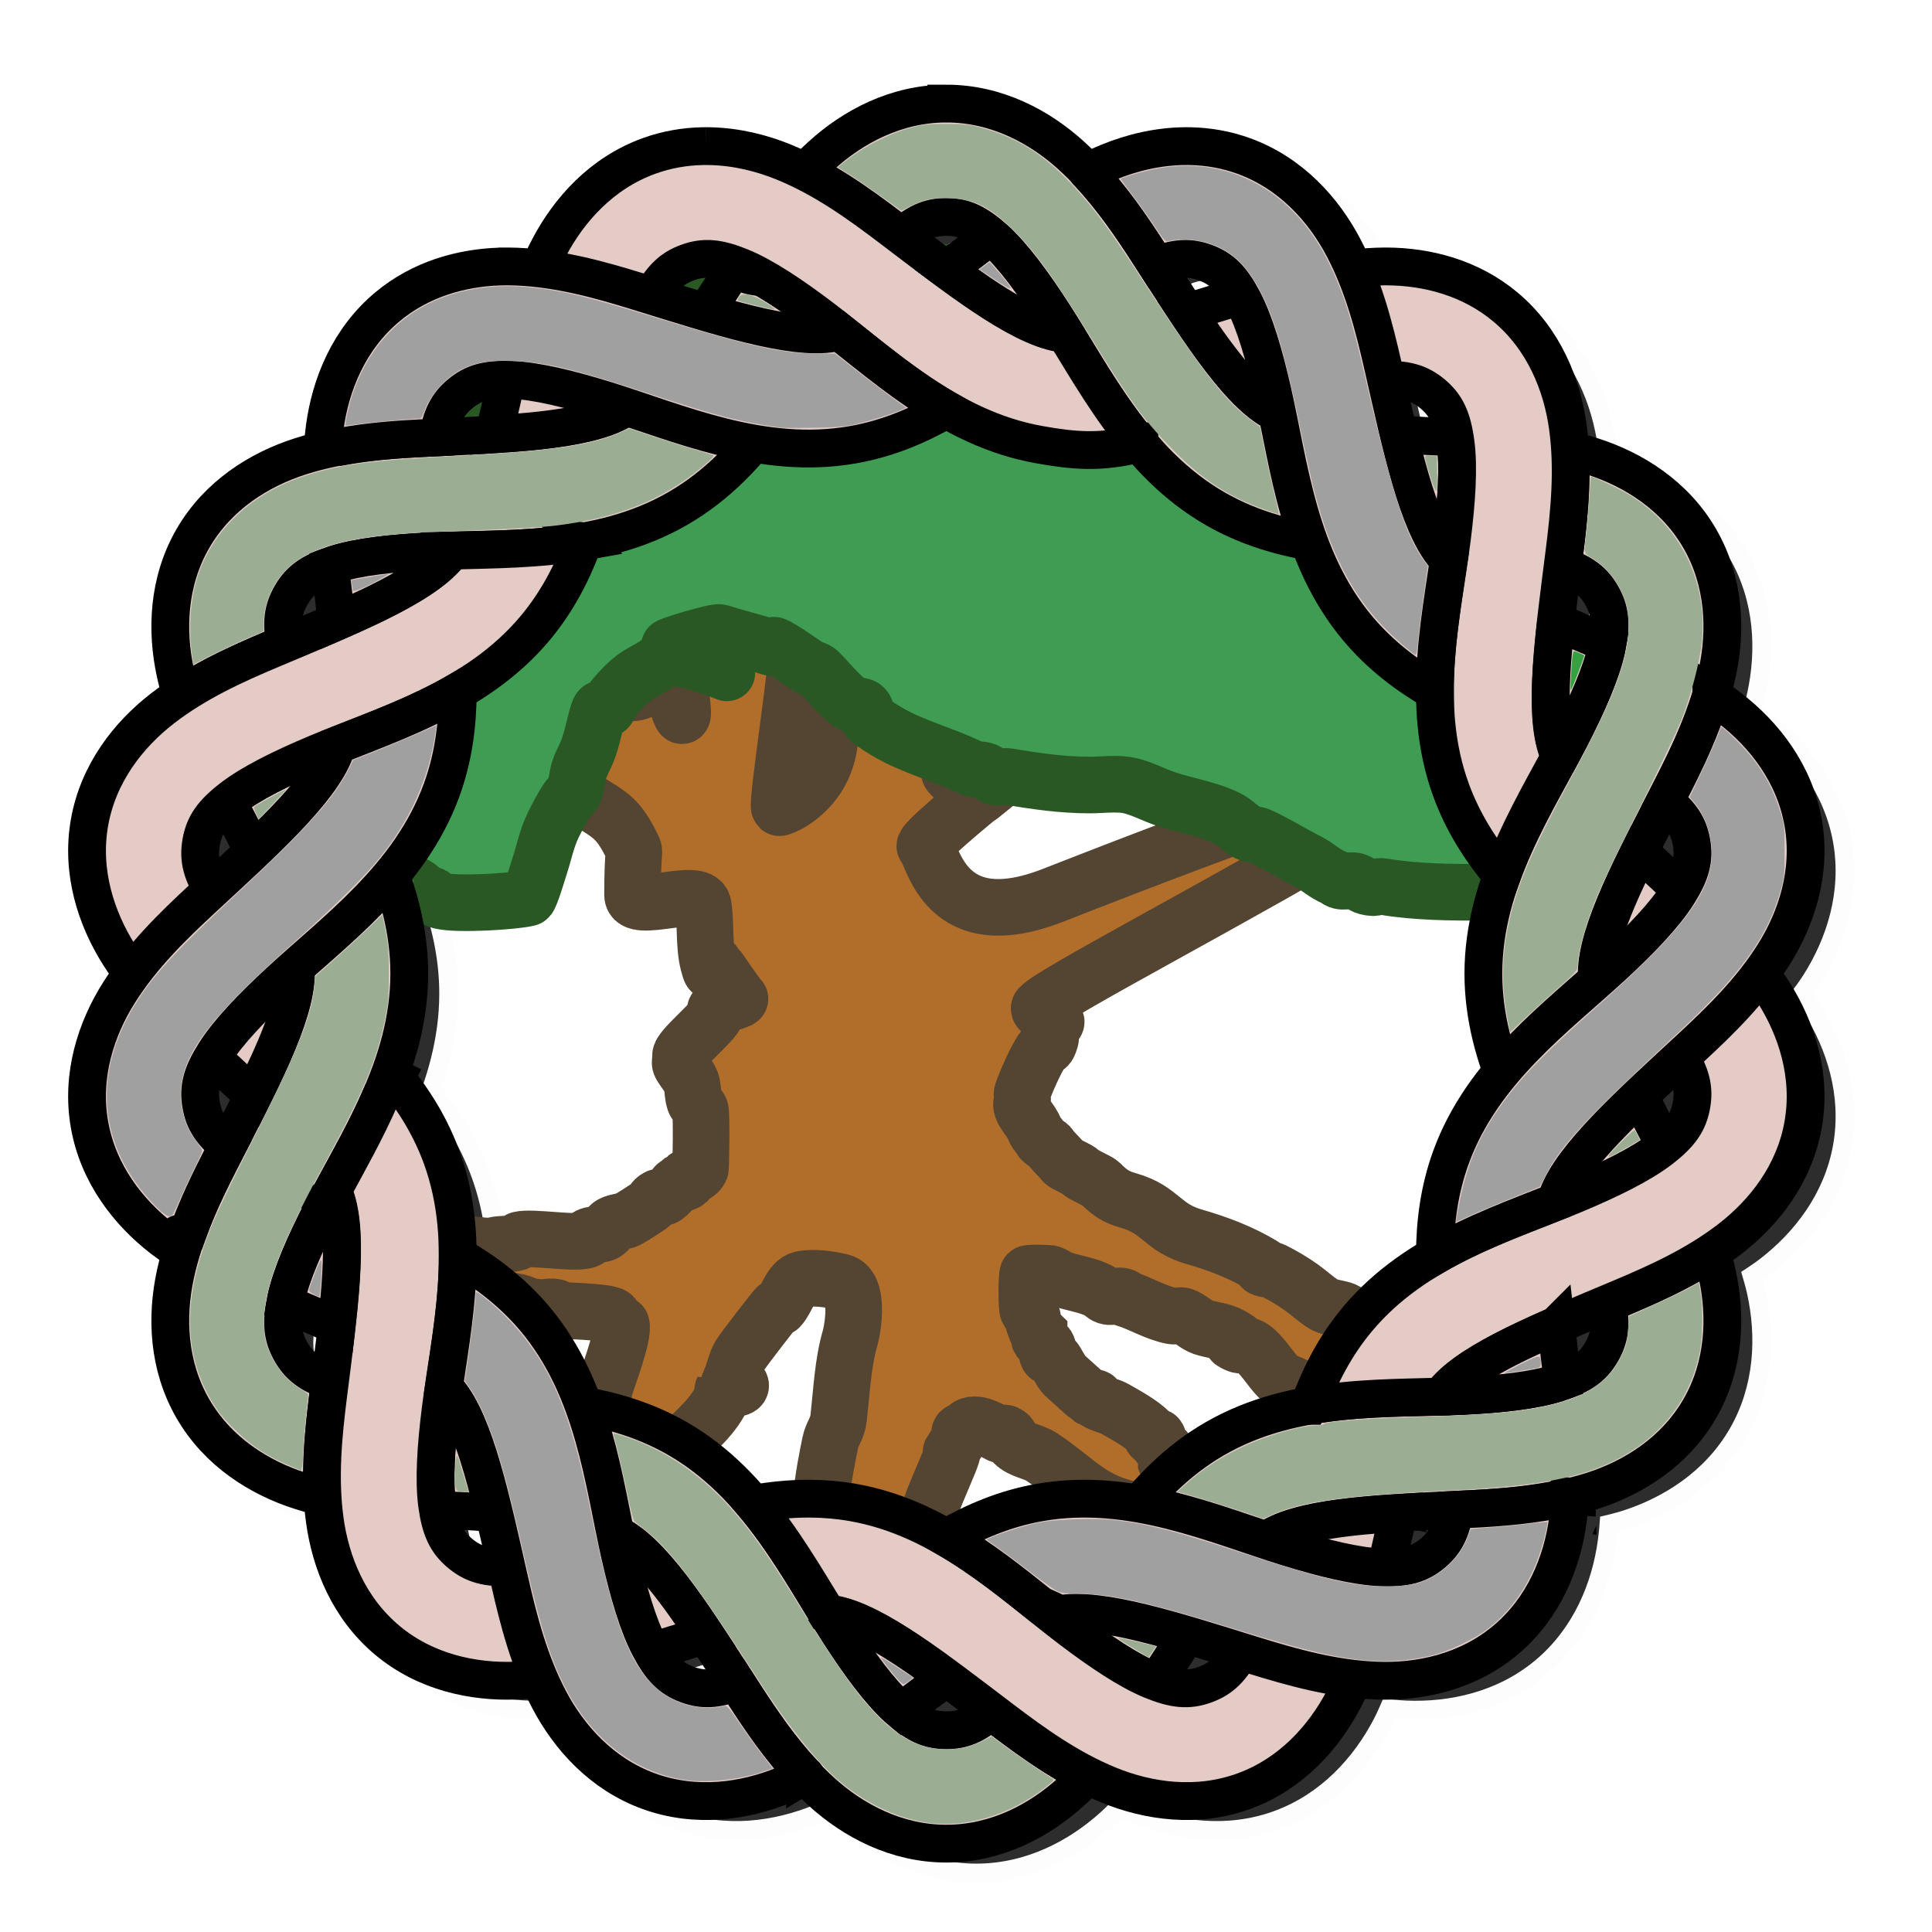 <?xml version="1.0" encoding="UTF-8" standalone="no"?>
<!-- Created with Inkscape (http://www.inkscape.org/) -->

<svg
   width="512mm"
   height="512mm"
   viewBox="0 0 512 512"
   version="1.1"
   id="svg42152"
   inkscape:label="Shadow"
   inkscape:version="1.1.1 (3bf5ae0d25, 2021-09-20)"
   sodipodi:docname="yggdrasil.svg"
   xmlns:inkscape="http://www.inkscape.org/namespaces/inkscape"
   xmlns:sodipodi="http://sodipodi.sourceforge.net/DTD/sodipodi-0.dtd"
   xmlns="http://www.w3.org/2000/svg"
   xmlns:svg="http://www.w3.org/2000/svg">
  <sodipodi:namedview
     id="namedview42154"
     pagecolor="#ffffff"
     bordercolor="#666666"
     borderopacity="1.0"
     inkscape:pageshadow="2"
     inkscape:pageopacity="0.0"
     inkscape:pagecheckerboard="0"
     inkscape:document-units="mm"
     showgrid="false"
     inkscape:zoom="0.25"
     inkscape:cx="342"
     inkscape:cy="1364"
     inkscape:window-width="2744"
     inkscape:window-height="1822"
     inkscape:window-x="36"
     inkscape:window-y="112"
     inkscape:window-maximized="0"
     inkscape:current-layer="svg42152" />
  <defs
     id="defs42149">
    <linearGradient
       id="linearGradient67010"
       inkscape:swatch="solid">
      <stop
         style="stop-color:#c6e4cb;stop-opacity:1;"
         offset="0"
         id="stop67008" />
    </linearGradient>
    <clipPath
       clipPathUnits="userSpaceOnUse"
       id="clipPath75096">
      <g
         inkscape:label="Clip"
         id="use75098" />
    </clipPath>
    <filter
       style="color-interpolation-filters:sRGB;"
       inkscape:label="Drop Shadow"
       id="filter75441"
       x="-0.039"
       y="-0.038"
       width="1.095"
       height="1.088">
      <feFlood
         flood-opacity="1"
         flood-color="rgb(0,0,0)"
         result="flood"
         id="feFlood75431" />
      <feComposite
         in="flood"
         in2="SourceGraphic"
         operator="in"
         result="composite1"
         id="feComposite75433" />
      <feGaussianBlur
         in="composite1"
         stdDeviation="20"
         result="blur"
         id="feGaussianBlur75435" />
      <feOffset
         dx="30"
         dy="20"
         result="offset"
         id="feOffset75437" />
      <feComposite
         in="offset"
         in2="offset"
         operator="atop"
         result="composite2"
         id="feComposite75439" />
    </filter>
  </defs>
  <path
     id="path74070"
     style="color:#000000;display:inline;fill:#000000;fill-opacity:1;fill-rule:evenodd;stroke:#f2f2f2;stroke-width:37.795;stroke-miterlimit:4;stroke-dasharray:none;stroke-opacity:0.187;filter:url(#filter75441)"
     d="m 946.363,103.576 c -49.952,0 -93.208,23.076 -125.02,52.025 -5.791,5.27 -11.315,10.737 -16.615,16.359 -6.793,-3.405 -13.552,-6.861 -20.676,-9.783 -22.384,-9.182 -47.536,-15.38 -73.613,-16.004 -1.267,-0.03 -2.537,-0.047 -3.809,-0.051 -0.318,-0.001 -0.635,-7.4e-4 -0.953,0 -0.954,0.002 -1.911,0.012 -2.867,0.029 h -0.002 c -17.857,0.33 -36.059,3.357 -54.027,9.896 -46.939,17.085 -79.694,53.562 -99.686,91.646 -3.631,6.917 -6.636,14.009 -9.688,21.088 -7.655,-0.896 -15.299,-1.84 -23.104,-2.154 -2.686,-0.108 -5.392,-0.169 -8.113,-0.182 -0.51,-0.002 -1.022,-0.003 -1.533,-0.002 -0.085,1.9e-4 -0.171,-2.8e-4 -0.256,0 -0.085,2.8e-4 -0.171,7.6e-4 -0.256,0.002 -2.047,0.009 -4.102,0.044 -6.164,0.109 -38.496,1.219 -79.406,12.485 -112.889,40.58 -38.265,32.108 -56.568,77.588 -62.328,120.213 -0.865,6.399 -1.503,12.784 -1.951,19.152 0.126,-0.019 0.045,0.021 0.186,-0.002 1.04,-0.173 1.966,-0.793 3,-1 1.471,-0.294 3,0 4.5,0 3.772,0 7.169,0.274 10.574,1.129 -13.612,2.474 -27.195,5.432 -40.648,9.725 -40.977,13.075 -82.589,38.996 -107.564,82.256 -24.976,43.259 -26.619,92.259 -17.453,134.283 1.665,7.636 3.869,15.029 6.082,22.416 -6.423,4.224 -12.869,8.402 -19.033,13.166 -34.034,26.301 -64.269,64.891 -72.943,114.084 -8.674,49.193 6.538,95.797 29.523,132.152 4.175,6.603 8.814,12.753 13.418,18.936 -4.603,6.181 -9.242,12.33 -13.416,18.932 -22.986,36.355 -38.199,82.961 -29.525,132.154 8.674,49.193 38.909,87.783 72.943,114.084 2.352,1.818 4.726,3.59 7.119,5.324 0.119,-0.271 0.199,-0.638 0.307,-0.871 1.202,-2.605 0.166,-0.04 1.414,-2.121 0.163,-0.272 0.202,-0.604 0.354,-0.883 0.446,-0.817 1.499,-2.321 2.121,-3.006 0.889,-0.978 2.867,-2.582 4.066,-3.182 0.868,-0.434 1.816,-0.352 2.65,-0.531 2.419,-0.518 4.757,-1.694 7.248,-1.943 0.189,-0.019 0.384,0.04 0.574,0.025 0.028,-0.077 0.066,-0.149 0.094,-0.227 -5.123,13.953 -9.76,28.155 -12.996,42.994 -9.165,42.024 -7.523,91.022 17.453,134.281 24.976,43.26 66.588,69.183 107.564,82.258 7.441,2.374 14.947,4.103 22.447,5.879 -5e-4,-0.01 4.9e-4,-0.017 0,-0.025 4.9e-4,0.01 0.001,0.017 0.002,0.025 0.447,7.694 0.845,15.387 1.891,23.127 5.761,42.625 24.063,88.104 62.328,120.213 38.265,32.108 86.233,42.236 129.211,40.508 7.804,-0.314 15.448,-1.258 23.104,-2.154 3.052,7.079 6.057,14.171 9.688,21.088 19.992,38.082 52.746,74.562 99.686,91.647 46.939,17.084 95.479,10.197 135.273,-6.127 7.206,-2.956 14.231,-6.182 21.1,-9.631 -0.031,-0.102 -0.072,-0.202 -0.125,-0.295 -0.019,-0.02 -0.039,-0.04 -0.059,-0.061 0.019,0.021 0.041,0.04 0.061,0.061 5.287,5.606 10.537,11.242 16.312,16.498 31.811,28.95 75.068,52.023 125.02,52.023 49.952,0 93.206,-23.074 125.018,-52.023 5.782,-5.262 11.132,-10.836 16.424,-16.449 6.854,3.44 13.678,6.926 20.867,9.875 39.794,16.324 88.332,23.212 135.272,6.127 46.939,-17.084 79.694,-53.56 99.686,-91.644 3.63,-6.914 6.635,-14.004 9.686,-21.08 7.656,0.896 15.302,1.84 23.107,2.154 42.977,1.729 90.944,-8.399 129.209,-40.508 38.265,-32.108 56.569,-77.588 62.33,-120.213 1.04,-7.692 1.757,-15.363 2.203,-23.01 -0.026,-0.011 -0.082,-0.012 -0.096,-0.012 -0.023,-0.011 -0.026,-0.051 -0.049,-0.051 -0.064,-0.011 -0.131,0.011 -0.195,0 -0.017,0 -0.069,-0.014 -0.123,-0.024 7.551,-1.784 15.107,-3.528 22.598,-5.918 40.977,-13.075 82.589,-38.998 107.564,-82.258 24.976,-43.26 26.62,-92.257 17.455,-134.281 -1.665,-7.635 -3.869,-15.028 -6.082,-22.414 6.423,-4.224 12.869,-8.402 19.033,-13.166 34.034,-26.301 64.267,-64.895 72.941,-114.088 8.674,-49.193 -6.538,-95.797 -29.523,-132.152 -4.174,-6.602 -8.813,-12.75 -13.416,-18.932 4.603,-6.181 9.242,-12.329 13.416,-18.93 22.986,-36.355 38.197,-82.961 29.523,-132.154 -8.674,-49.193 -38.91,-87.785 -72.943,-114.086 -6.16,-4.76 -12.465,-9.225 -18.883,-13.445 -0.023,0.104 -0.019,0.215 -0.08,0.311 -0.043,0.066 -0.117,0.115 -0.182,0.158 2.239,-7.456 4.514,-14.897 6.195,-22.605 9.165,-42.024 7.521,-91.024 -17.455,-134.283 -24.976,-43.26 -66.588,-69.181 -107.564,-82.256 -7.441,-2.374 -14.947,-4.103 -22.447,-5.879 -0.447,-7.694 -0.845,-15.387 -1.891,-23.127 -5.761,-42.625 -24.065,-88.106 -62.33,-120.215 -35.313,-29.631 -78.89,-40.543 -119.182,-40.691 -0.48,-0.002 -0.959,-0.001 -1.438,0 -0.16,4.8e-4 -0.319,9e-4 -0.478,0.002 -2.721,0.013 -5.427,0.076 -8.113,0.184 -7.805,0.314 -15.45,1.258 -23.105,2.154 -3.051,-7.077 -6.055,-14.17 -9.686,-21.086 -19.992,-38.084 -52.746,-74.56 -99.686,-91.645 -17.602,-6.407 -35.429,-9.442 -52.936,-9.873 -1.368,-0.034 -2.732,-0.052 -4.096,-0.055 -0.227,-3.7e-4 -0.454,-7e-4 -0.682,0 -0.227,7.1e-4 -0.455,0.002 -0.682,0.004 -27.24,0.162 -53.56,6.486 -76.877,16.051 -7.221,2.962 -14.261,6.197 -21.143,9.654 -0.021,0.016 0.031,0.095 0.033,0.137 -5.249,-5.559 -10.452,-11.153 -16.182,-16.367 -31.812,-28.95 -75.066,-52.025 -125.018,-52.025 z m 141.561,68.756 c 0.015,-0.045 0.021,-0.131 0.219,0.166 0.015,0.023 0.014,0.048 0.016,0.072 -0.076,-0.081 -0.158,-0.157 -0.234,-0.238 z m 16.561,18.895 c 0.419,0.508 0.839,1.015 1.256,1.525 -0.414,-0.511 -0.839,-1.016 -1.256,-1.525 z m 15.682,20.125 c 0.482,0.653 0.939,1.314 1.418,1.969 -0.475,-0.655 -0.94,-1.315 -1.418,-1.969 z m -173.803,5.611 c 16.099,0 28.543,5.409 44.633,19.166 1.384,1.183 2.625,2.017 4.07,3.332 3.1e-4,2.9e-4 -3.2e-4,0.002 0,0.002 -1.445,-1.315 -2.69,-2.158 -4.07,-3.334 -15.194,11.506 -30.121,22.753 -44.633,33.443 -14.494,-10.677 -29.4,-21.851 -44.637,-33.441 16.092,-13.759 28.537,-19.168 44.637,-19.168 z M 1182.666,258.971 c 7.742,-0.392 14.883,0.855 22.498,3.627 15.123,5.504 24.966,14.84 35.377,33.258 -18.095,5.618 -36.162,11.28 -53.277,16.314 -10.034,-15.085 -20.283,-30.782 -30.707,-46.994 10.024,-3.784 18.367,-5.814 26.109,-6.205 z m -470.771,0.113 c 8.458,0.698 17.715,3.314 29.129,7.996 6.478,2.657 13.483,6.243 20.75,10.301 -0.127,-0.017 -0.27,-10e-4 -0.396,-0.018 -4.312,-0.562 -8.7,-1.152 -12.904,-2.299 -4.081,-1.113 -7.888,-2.785 -11.844,-4.242 -1.092,-0.402 -2.208,-0.765 -3.311,-1.162 -9.381,14.588 -18.572,28.773 -27.637,42.41 -17.313,-5.086 -35.181,-10.499 -53.51,-16.193 10.416,-18.434 20.261,-27.775 35.391,-33.281 8.214,-2.99 15.874,-4.21 24.332,-3.512 z m 265.01,32.254 c 28.935,19.789 55.159,34.793 76.715,40.152 -21.557,-5.359 -47.792,-20.358 -76.715,-40.152 z m 83.631,34.645 c 1.801,2.88 3.672,5.936 5.48,8.875 -0.195,-0.317 -0.412,-0.662 -0.607,-0.979 -2.094,-0.209 -4.142,-0.464 -6.098,-0.809 -1.794,-0.316 -3.82,-1.115 -5.684,-1.578 2.268,-1.794 4.593,-3.659 6.908,-5.51 z m -228.367,0.033 c 2.631,2.054 5.384,4.249 8.041,6.354 -0.359,-0.284 -0.755,-0.592 -1.113,-0.875 -1.864,0.463 -3.89,1.262 -5.684,1.578 -1.794,0.316 -3.972,0.259 -5.883,0.461 1.53,-2.482 3.113,-5.079 4.639,-7.518 z m 376.193,16.822 c 20.398,28.463 39.884,51.509 58.289,63.951 2.871,-0.953 5.662,-1.821 8.506,-2.748 0.608,2.853 1.217,5.876 1.815,8.771 -1.742,-0.85 -3.79,-1.562 -5.381,-2.48 -19.839,-11.454 -41.03,-36.492 -63.228,-67.494 z m -331.828,18.109 c 5.526,4.328 11.024,8.664 16.723,12.941 -5.776,-4.318 -11.123,-8.57 -16.723,-12.941 z m 213.894,13.27 c 3.699,5.933 7.365,11.863 11.242,17.807 -3.935,-6.007 -7.49,-11.81 -11.242,-17.807 z m -193.018,2.66 c 6.909,5.117 13.899,10.191 21.104,15.076 -7.229,-4.884 -14.181,-9.97 -21.104,-15.076 z m 488.826,3.105 c 21.169,-0.196 34.179,3.661 46.512,14.01 12.339,10.354 18.397,22.503 21.879,43.406 -19.043,-0.912 -37.741,-1.806 -55.65,-2.936 -4.255,-17.549 -8.504,-35.745 -12.74,-54.48 z m -879.768,0.004 c -4.182,18.479 -8.312,36.954 -12.51,54.293 -18.081,1.147 -36.8,2.176 -56.053,3.098 3.47,-21.143 9.656,-32.966 22.07,-43.383 12.328,-10.345 25.336,-14.201 46.492,-14.008 z m 597.227,15.006 c 4.986,7.568 10.099,15.119 15.479,22.561 -5.405,-7.449 -10.476,-14.999 -15.479,-22.561 z m -486.228,9.111 c 2.778,0.901 5.704,1.887 8.514,2.818 -1.61,1.086 -3.252,2.49 -4.846,3.41 -19.835,11.452 -52.106,17.286 -90.045,21.01 34.837,-3.433 64.53,-8.787 84.504,-18.502 0.61,-2.962 1.254,-5.811 1.873,-8.736 z m 328.105,4.867 c 28.453,16.47 59.424,29.656 94.051,35.762 34.299,6.048 60.718,8.615 99.697,-1.248 3e-4,3e-4 0,-3.1e-4 0,0 9e-4,8.8e-4 10e-4,0.003 0,0.004 6e-4,-1.1e-4 0,1.1e-4 0,0 20.971,24.927 45.413,47.625 75.574,65.039 30.146,17.405 62.007,27.066 94.059,32.768 11.185,30.653 26.398,60.402 48.824,87.129 22.386,26.678 48.985,46.808 77.174,63.131 0.041,32.574 4.176,65.673 16.088,98.4 11.912,32.728 30.019,60.741 50.93,85.717 -11.103,30.626 -18.539,63.144 -18.539,97.973 0,34.81 7.563,67.235 18.652,97.844 -20.953,25.013 -39.108,53.063 -51.041,85.848 -11.912,32.727 -16.048,65.826 -16.09,98.4 -28.189,16.323 -54.785,36.452 -77.172,63.131 -22.388,26.681 -37.603,56.368 -48.781,86.965 -32.07,5.698 -63.944,15.517 -94.104,32.93 -30.147,17.405 -54.445,40.169 -75.408,65.076 -32.139,-5.639 -65.506,-7.338 -99.865,-1.279 -34.298,6.048 -65.029,19.015 -93.26,35.266 9.09,5.233 17.879,10.801 26.457,16.557 -8.582,-5.779 -17.391,-11.338 -26.457,-16.557 -28.232,-16.252 -58.964,-29.22 -93.264,-35.268 -14.216,-2.507 -28.263,-3.69 -42.125,-3.816 -0.612,-0.01 -1.223,-0.01 -1.834,-0.01 h -1.332 c -18.488,0.046 -36.636,1.954 -54.408,5.07 -20.971,-24.927 -45.412,-47.625 -75.574,-65.039 -30.146,-17.405 -62.007,-27.066 -94.059,-32.768 -11.186,-30.653 -26.4,-60.4 -48.826,-87.127 -22.387,-26.68 -48.984,-46.809 -77.174,-63.133 -0.042,-32.575 -4.176,-65.674 -16.088,-98.402 -10.937,-30.05 -27.1,-56.121 -45.857,-79.519 -0.689,1.358 -1.202,2.813 -1.965,4.061 -0.529,0.865 -1.284,1.585 -1.77,2.475 -0.233,0.427 -0.111,0.992 -0.352,1.414 -0.248,0.434 -0.737,0.681 -1.062,1.061 -0.939,1.096 -1.544,2.451 -2.475,3.537 -1.605,1.873 -4.729,3.941 -7.197,5.758 -0.315,0.732 -0.707,1.39 -1.025,2.119 16.781,-38.264 29.314,-79.471 29.314,-124.592 -10e-6,-34.808 -7.562,-67.231 -18.65,-97.838 20.953,-25.013 39.106,-53.061 51.039,-85.846 11.912,-32.727 16.046,-65.826 16.088,-98.4 v -0.004 c -0.298,0.172 -0.606,0.307 -0.904,0.479 28.52,-16.414 55.455,-36.652 78.078,-63.613 22.362,-26.649 37.57,-56.3 48.744,-86.859 -0.026,-7.5e-4 -0.052,0.002 -0.078,0 -0.044,-0.004 -0.089,0.011 -0.133,0 -0.066,-0.007 -0.122,-0.021 -0.178,-0.031 -1.724,0.304 -3.435,0.425 -5.158,0.707 33.949,-5.532 67.779,-15.288 99.688,-33.711 30.161,-17.413 54.602,-40.111 75.572,-65.037 32.088,5.616 65.402,7.292 99.701,1.244 34.299,-6.048 65.03,-19.016 93.262,-35.268 -0.272,-0.157 -0.519,-0.339 -0.791,-0.496 z m -560.721,31.826 c -1.202,0.106 -2.405,0.25 -3.607,0.363 1.205,-0.119 2.403,-0.251 3.607,-0.363 z m 1185.574,34.613 c -0.01,0.682 -0.011,1.362 -0.02,2.043 0.011,-0.681 0.012,-1.362 0.02,-2.043 z m -0.908,25.75 c -0.047,0.758 -0.118,1.505 -0.168,2.262 0.053,-0.755 0.118,-1.506 0.168,-2.262 z M 550.986,545.955 c -8.569,0.892 -17.058,1.457 -25.537,1.99 8.476,-0.517 16.986,-1.115 25.537,-1.99 z M 520.125,548.342 c -7.085,0.398 -13.809,0.574 -20.797,0.822 6.906,-0.235 13.795,-0.442 20.797,-0.822 z m 921.092,2.213 c 2.907,0.084 6.064,0.142 8.932,0.242 -0.405,2.893 -0.867,5.948 -1.297,8.879 -1.334,-1.383 -3.04,-2.739 -4.211,-4.135 -1.2,-1.431 -2.266,-3.39 -3.424,-4.986 z m -989.385,0.109 c -1.228,1.708 -2.472,3.354 -3.748,4.875 -1.171,1.395 -2.876,2.75 -4.209,4.133 -0.419,-2.86 -0.873,-5.803 -1.318,-8.732 -4.099,0.144 -8.573,0.173 -12.582,0.369 -37.88,1.851 -71.577,5.566 -95.082,13.066 -1.862,0.594 -3.214,1.251 -4.922,1.859 2.367,18.912 4.645,37.462 6.646,55.375 -16.551,7.239 -33.742,14.585 -51.461,22.012 -3.972,-21.057 -2.203,-34.283 5.9,-48.318 8.742,-15.141 20.331,-23.43 43.836,-30.93 23.505,-7.5 57.202,-11.216 95.082,-13.066 6.965,-0.34 14.639,-0.435 21.857,-0.643 z m 1112.613,1.992 c -0.576,4.556 -1.093,8.86 -1.668,13.377 20.221,7.089 30.787,15.234 38.891,29.27 8.05,13.944 9.589,27.427 5.719,48.244 -17.583,-7.403 -34.831,-14.703 -51.225,-21.924 -0.011,0.06 -0.028,0.118 -0.035,0.18 v 0.062 c -0.011,0.055 -0.034,0.114 -0.049,0.17 -0.01,0.02 -0.013,0.053 -0.019,0.08 2.493,-22.372 5.361,-45.52 8.387,-69.459 z m -1120.6,7.043 c -15.421,15.979 -41.51,31.195 -73.096,46.338 31.587,-15.156 57.676,-30.359 73.096,-46.338 z m 998.174,47.422 c -0.967,6.833 -1.958,13.645 -2.799,20.598 0.838,-7.039 1.831,-13.68 2.799,-20.598 z m -3.373,26.324 c -0.948,8.348 -1.831,16.736 -2.445,25.217 0.601,-8.501 1.513,-16.863 2.445,-25.217 z m 113.861,25.715 c -2.654,34.866 -2.521,64.993 3.606,86.299 -6.125,-21.306 -6.271,-51.441 -3.606,-86.299 z m -1324.844,10.066 c -0.693,0.337 -1.388,0.663 -2.08,1.004 0.692,-0.345 1.387,-0.662 2.08,-1.004 z m -22.918,12.01 c -0.671,0.373 -1.336,0.76 -2.006,1.137 0.669,-0.38 1.335,-0.761 2.006,-1.137 z m 223.934,25.68 c -7.939,3.865 -15.914,7.388 -23.893,10.867 7.981,-3.463 15.966,-7.025 23.893,-10.867 z m 1274.504,12.01 c -0.271,0.727 -0.538,1.453 -0.812,2.178 0.277,-0.723 0.54,-1.453 0.812,-2.178 z m -1302.746,0.82 c -6.643,2.85 -13.015,5.361 -19.615,8.031 6.526,-2.628 13.047,-5.228 19.615,-8.031 z m 1293.088,23.057 c -0.333,0.764 -0.686,1.509 -1.022,2.271 0.339,-0.759 0.686,-1.511 1.022,-2.271 z m -1356.281,2.408 c -0.205,0.081 -0.43,0.173 -0.635,0.254 -0.531,1.846 -0.852,4.001 -1.475,5.713 -0.639,1.754 -1.802,3.657 -2.605,5.457 -1.381,-2.559 -2.909,-5.322 -4.256,-7.855 2.914,-1.179 6.006,-2.392 8.971,-3.568 z m 1218.871,0.254 c 2.688,1.067 5.465,2.147 8.227,3.227 -1.418,2.669 -2.947,5.473 -4.402,8.17 -0.866,-1.918 -1.67,-3.819 -2.35,-5.686 -0.623,-1.711 -0.944,-3.865 -1.475,-5.711 z m 115.041,43.979 c -2.097,4.084 -4.058,7.952 -6.143,12 16.576,13.577 23.721,24.847 26.535,40.807 2.795,15.849 -0.368,29.041 -11.113,47.266 -13.913,-12.862 -27.849,-25.678 -40.767,-37.982 9.951,-20.073 20.517,-40.744 31.488,-62.09 z m -133.785,9.523 c -3.227,6.058 -6.471,12.083 -9.621,18.295 3.175,-6.293 6.365,-12.16 9.621,-18.295 z m -1309.545,2.633 c 8.732,16.948 17.309,33.589 25.285,49.664 -13.07,12.459 -26.702,25.237 -40.809,38.273 -10.756,-18.237 -13.923,-31.433 -11.127,-47.289 2.797,-15.863 10.29,-27.182 26.65,-40.648 z m 1297.961,19.74 c -3.928,7.857 -7.792,15.798 -11.43,23.916 3.632,-8.143 7.515,-16.048 11.43,-23.916 z m 97.861,63.816 c -14.446,31.888 -24.657,60.282 -26.23,82.438 2.261,2.01 4.408,3.992 6.633,5.992 -2.167,1.953 -4.48,3.992 -6.689,5.957 -0.135,-1.933 -0.543,-4.062 -0.543,-5.898 0,-22.904 11.084,-53.769 26.83,-88.488 z M 295.365,967.756 c 0.134,1.929 0.541,4.056 0.541,5.889 0,22.897 -11.077,53.747 -26.814,88.453 14.437,-31.873 24.642,-60.255 26.215,-82.402 -2.259,-2.008 -4.404,-3.988 -6.627,-5.986 2.165,-1.951 4.478,-3.989 6.686,-5.953 z m 1385.059,90 c 10.754,18.235 13.921,31.431 11.125,47.285 -2.797,15.863 -10.29,27.182 -26.65,40.648 -8.731,-16.947 -17.307,-33.587 -25.283,-49.66 13.07,-12.459 26.702,-25.237 40.809,-38.273 z m -1468.131,0.019 c 13.912,12.86 27.847,25.675 40.764,37.978 -8.049,16.234 -16.519,32.961 -25.348,50.098 -16.575,-13.576 -23.719,-24.845 -26.533,-40.805 -2.795,-15.85 0.37,-29.044 11.117,-47.272 z m 147.838,81.463 c -8.906,17.16 -17.975,33.851 -26.689,49.975 8.765,-16.211 17.645,-32.63 26.689,-49.975 z m -27.346,51.191 c 0.865,1.918 1.671,3.818 2.35,5.684 0.623,1.712 0.944,3.868 1.475,5.715 6.141,21.359 6.268,51.602 3.582,86.57 2.676,-34.978 2.562,-65.212 -3.582,-86.57 -2.687,-1.067 -5.464,-2.147 -8.225,-3.227 1.418,-2.669 2.945,-5.474 4.4,-8.172 z m 1227.412,0.225 c 1.381,2.559 2.909,5.322 4.256,7.856 -2.708,1.096 -5.585,2.223 -8.338,3.316 0.531,-1.846 0.852,-4 1.475,-5.711 0.639,-1.756 1.803,-3.659 2.607,-5.461 z m -1355.629,1.914 c -0.45,0.964 -0.869,1.949 -1.314,2.916 0.443,-0.972 0.867,-1.947 1.314,-2.916 z m 1307.002,27.08 c -6.392,2.576 -12.777,5.121 -19.209,7.865 6.505,-2.79 12.744,-5.248 19.209,-7.865 z m -24.424,10.219 c -7.703,3.352 -15.409,6.78 -23.061,10.488 7.662,-3.729 15.36,-7.119 23.061,-10.488 z m 202.768,35.094 c -0.619,0.351 -1.237,0.703 -1.857,1.051 0.621,-0.345 1.238,-0.702 1.857,-1.051 z m -22.789,12.107 c -0.681,0.339 -1.365,0.652 -2.047,0.988 0.682,-0.332 1.366,-0.653 2.047,-0.988 z M 456.527,1288.625 c -0.603,8.522 -1.518,16.905 -2.453,25.279 0.951,-8.368 1.837,-16.777 2.453,-25.279 z m 1151.043,15.045 c 3.971,21.056 2.201,34.279 -5.902,48.315 -8.049,13.941 -18.955,22.014 -38.912,29.07 -2.367,-18.911 -4.646,-37.461 -6.649,-55.373 16.552,-7.239 33.743,-14.584 51.463,-22.012 z m -1322.232,0.082 c 17.561,7.406 34.765,14.707 51.279,21.93 -2.483,22.215 -5.336,45.2 -8.338,68.951 0.576,-4.557 1.093,-8.861 1.668,-13.379 -20.219,-7.089 -30.788,-15.235 -38.891,-29.27 -8.049,-13.941 -9.587,-27.422 -5.719,-48.232 z m 168.168,15.812 c -0.842,7.081 -1.841,13.761 -2.814,20.719 0.973,-6.873 1.969,-13.725 2.814,-20.719 z m 1068.484,21.682 c -31.609,15.165 -57.719,30.377 -73.139,46.367 15.42,-15.991 41.53,-31.215 73.139,-46.367 z m -73.141,46.369 c 0.42,2.862 0.873,5.807 1.318,8.738 -3.021,0.107 -6.213,0.185 -9.277,0.274 1.229,-1.709 2.473,-3.357 3.75,-4.879 1.171,-1.395 2.876,-2.75 4.209,-4.133 z m -1004.975,0 c 1.333,1.383 3.038,2.737 4.209,4.133 1.2,1.43 2.265,3.389 3.422,4.984 -2.905,-0.084 -6.061,-0.142 -8.928,-0.242 0.405,-2.892 0.867,-5.946 1.297,-8.875 z m 949.219,10.52 c -6.845,0.234 -13.669,0.437 -20.608,0.815 7.021,-0.396 13.682,-0.567 20.608,-0.815 z m -25.195,1.158 c -8.738,0.526 -17.514,1.147 -26.332,2.053 8.837,-0.923 17.591,-1.51 26.332,-2.053 z m -1044.518,44.527 c -0.055,0.782 -0.122,1.561 -0.174,2.344 0.048,-0.785 0.122,-1.559 0.174,-2.344 z m -1.061,25.881 c -0.012,0.765 -0.011,1.531 -0.019,2.297 0.005,-0.766 0.01,-1.531 0.019,-2.297 z m 1223.021,32.014 c -0.715,0.121 -1.429,0.242 -2.144,0.359 0.715,-0.114 1.429,-0.241 2.144,-0.359 z m -25.438,3.564 c -0.838,0.095 -1.67,0.161 -2.508,0.252 0.836,-0.087 1.671,-0.161 2.508,-0.252 z m -51.49,3.943 c -0.043,0 -0.088,0.01 -0.131,0.01 -4.587,0.224 -8.916,0.461 -13.465,0.68 -3.47,21.145 -9.655,32.965 -22.07,43.383 -12.329,10.345 -25.335,14.203 -46.492,14.01 4.182,-18.48 8.314,-36.957 12.512,-54.297 -0.806,0.051 -1.526,0.131 -2.328,0.184 23.07,-1.498 47.007,-2.748 71.844,-3.961 0.043,0 0.087,-0.01 0.131,-0.01 z m -1030.316,0.666 c 19.043,0.912 37.741,1.806 55.65,2.936 4.255,17.549 8.506,35.743 12.742,54.478 -21.17,0.196 -34.181,-3.661 -46.514,-14.01 -12.339,-10.354 -18.397,-22.502 -21.879,-43.404 z m 923.572,6.053 c -34.854,3.433 -64.56,8.789 -84.541,18.508 -0.61,2.962 -1.252,5.811 -1.871,8.736 -2.774,-0.9 -5.697,-1.884 -8.504,-2.814 1.606,-1.083 3.246,-2.5 4.836,-3.418 19.841,-11.455 52.126,-17.288 90.08,-21.012 z m -588.1,13.818 c 5.135,7.079 9.94,14.253 14.709,21.436 -4.753,-7.189 -9.597,-14.364 -14.709,-21.436 z m -157.812,4.715 c 1.74,0.849 3.787,1.561 5.377,2.478 19.833,11.451 41.019,36.478 63.211,67.469 -20.39,-28.45 -39.871,-51.485 -58.27,-63.924 -2.871,0.953 -5.66,1.821 -8.504,2.748 -0.608,-2.853 -1.217,-5.876 -1.814,-8.771 z m 175.361,20.887 c 3.814,5.823 7.257,11.447 10.898,17.262 -3.59,-5.752 -7.141,-11.5 -10.898,-17.262 z m 185.709,1.842 c 7.517,5.143 14.847,10.377 22.037,15.742 -7.167,-5.37 -14.555,-10.603 -22.037,-15.742 z m 58.697,44.287 c 1.898,1.514 3.968,3.054 5.852,4.557 0.89,0.281 1.797,0.514 2.666,0.852 1.504,0.585 1.588,0.753 3.006,1.414 3.118,1.455 6.507,2.637 9.369,4.596 0.623,0.426 1.148,0.983 1.768,1.414 0.057,0.04 0.12,0.071 0.178,0.109 0.322,-0.079 0.639,-0.153 0.949,-0.207 1.838,-0.324 4.066,-0.266 6.025,-0.471 -1.524,2.472 -3.151,5.173 -4.67,7.604 -8.225,-6.419 -16.631,-13.059 -25.143,-19.867 z M 827.318,1613.41 c 2.092,0.209 4.14,0.462 6.094,0.807 24.083,4.246 55.017,22.69 89.061,46.475 -31.523,-22.012 -60.211,-39.135 -83.377,-44.893 -2.267,1.793 -4.59,3.657 -6.904,5.508 -1.602,-2.562 -3.265,-5.288 -4.873,-7.896 z m -121.857,21.707 c 10.034,15.086 20.284,30.783 30.709,46.996 -20.047,7.567 -33.378,8.121 -48.607,2.578 -15.124,-5.505 -24.967,-14.84 -35.379,-33.26 18.095,-5.619 36.162,-11.28 53.277,-16.314 z m 481.535,0.096 c 17.326,5.09 35.209,10.506 53.553,16.205 -10.414,18.429 -20.259,27.766 -35.387,33.272 -15.137,5.509 -28.686,4.682 -48.529,-2.754 10.31,-16.034 20.432,-31.779 30.363,-46.723 z m -256.295,31.342 c 19.389,13.844 39.529,28.803 60.457,44.723 -16.25,13.967 -28.588,19.047 -44.795,19.047 -16.1,0 -28.545,-5.409 -44.637,-19.168 13.065,-9.904 25.939,-19.633 38.473,-28.893 -2.351,-2.358 -6.225,-5.998 -7.172,-7.482 -1.487,-2.333 -2.094,-5.283 -2.326,-8.227 z M 770.779,1733.465 c 0.553,0.764 1.095,1.533 1.652,2.295 -0.562,-0.761 -1.095,-1.531 -1.652,-2.295 z m 271.291,14.795 c 0.641,0.433 1.274,0.874 1.918,1.305 -0.647,-0.429 -1.273,-0.874 -1.918,-1.305 z m -255.443,5.844 c 0.407,0.503 0.827,0.998 1.236,1.5 -0.412,-0.501 -0.827,-0.998 -1.236,-1.5 z m 277.359,8.033 c 0.627,0.376 1.261,0.741 1.891,1.113 -0.631,-0.371 -1.262,-0.74 -1.891,-1.113 z m -259.965,12.029 c 0.3,0.32 0.629,0.62 0.93,0.939 -0.059,-0.011 -0.115,0.034 -0.264,-0.057 -0.03,-0.019 -0.022,-0.071 -0.049,-0.098 -0.026,-0.026 -0.075,-0.022 -0.098,-0.049 -0.153,-0.191 -0.034,-0.18 -0.195,-0.342 -0.1,-0.099 -0.172,-0.074 -0.244,-0.195 -0.021,-0.035 -0.051,-0.122 -0.08,-0.199 z"
     transform="scale(0.265)" />
  <path
     style="fill:#b16d2a;fill-opacity:1;stroke:#534532;stroke-width:15;stroke-linecap:butt;stroke-linejoin:miter;stroke-miterlimit:4;stroke-dasharray:none;stroke-opacity:1"
     d="m 89.063,350.753 c 9.132,-0.464 7.195,-6.231 10.468,-9.503 0.353,-0.353 1.05,0.223 1.497,0 3.114,-1.557 -0.8,0.052 0.748,-1.497 1.248,-1.248 5.09,-2.006 6.735,-2.993 1.21,-0.726 1.783,-2.267 2.993,-2.993 2.062,-1.237 3.958,-0.82 5.987,-1.497 0.237,-0.079 -0.223,-0.637 0,-0.748 1.119,-0.559 3.28,-0.345 4.49,-0.748 0.335,-0.112 0.406,-0.663 0.748,-0.748 2.583,-0.646 5.649,0.646 8.232,0 1.856,-0.464 4.284,-0.181 5.987,-0.748 0.335,-0.112 0.406,-0.663 0.748,-0.748 3.428,-0.857 15.339,1.311 17.961,0 0.223,-0.112 -0.208,-0.61 0,-0.748 1.693,-1.128 3.807,-0.066 5.238,-1.497 0.394,-0.394 0.354,-1.102 0.748,-1.497 0.958,-0.958 3.644,-1.074 4.49,-1.497 1.478,-0.739 4.395,-2.681 5.987,-3.742 1.123,-0.748 0.748,-1.497 2.245,-2.245 0.446,-0.223 1.023,0.158 1.497,0 1.259,-0.42 3.608,-3.675 3.742,-3.742 0.446,-0.223 1.023,0.158 1.497,0 2.336,-0.779 -0.249,-0.499 0.748,-1.497 0.452,-0.452 2.775,-0.312 3.742,-2.245 0.175,-0.349 0.364,-14.622 0,-15.715 -0.248,-0.745 -1.248,-1.5 -1.497,-2.245 -0.549,-1.647 -0.385,-2.675 -0.748,-4.49 -0.384,-1.921 -2.183,-3.617 -2.993,-5.238 -0.335,-0.669 0.182,-1.519 0,-2.245 -0.47,-1.88 10.669,-10.472 9.354,-11.787 -1.504,-1.504 7.593,-2.892 6.267,-3.555 -0.446,-0.223 -6.008,-8.534 -6.361,-8.887 -1.33,-1.33 -0.529,5.089 -1.964,-0.655 -1.108,-4.434 -0.564,-10.681 -1.31,-15.154 -0.824,-4.946 -18.709,2.477 -18.709,-2.619 0,-12.722 0.802,-11.118 0,-12.722 -3.726,-7.453 -5.275,-8.254 -12.722,-12.722 -2.346,-1.408 -3.61,-2.201 -5.987,-2.993 -0.669,-0.223 -0.866,-1.181 -1.497,-1.497 -0.591,-0.295 -1.614,0.21 -2.245,0 -6.59,-2.197 -20.774,-0.748 -28.437,-0.748 -4.434,0 -16.835,1.123 -20.206,0 -0.873,-0.291 0.575,-1.497 -3.742,-1.497 -1.837,0 -2.921,-1.104 -4.49,-1.497 -0.726,-0.181 -1.55,0.278 -2.245,0 -3.742,-1.497 0,-1.123 -2.245,-2.245 -1.238,-0.619 -1.933,0.094 -2.993,-1.497 -0.277,-0.415 0.121,-1.013 0,-1.497 -0.246,-0.983 -2.698,-3.289 -1.497,-4.49 1.235,-1.235 13.417,1.149 15.715,0 2.916,-1.458 7.07,-2.426 10.477,-2.993 0.738,-0.123 1.535,0.237 2.245,0 0.237,-0.079 -0.237,-0.669 0,-0.748 1.893,-0.631 4.011,0.282 5.987,0 1.198,-0.171 2.544,-1.326 3.742,-1.497 1.235,-0.176 2.502,0.138 3.742,0 3.515,-0.391 6.973,-1.744 10.477,-2.245 1.927,-0.275 4.079,0.382 5.987,0 3.329,-0.666 8.128,0.284 11.225,-0.748 3.516,-1.172 8.152,-1.29 11.974,-2.245 2.561,-0.64 5.736,0.832 8.232,0 1.903,-0.634 3.191,-1.904 5.238,-2.245 0.984,-0.164 2.101,0.446 2.993,0 0.499,-0.249 2.865,8.734 3.394,8.557 0.71,-0.237 -1.127,-9.873 -0.401,-10.054 1.492,-0.373 1.605,-1.551 2.993,-2.245 0.452,-0.226 1.899,0.346 2.245,0 1.548,-1.548 -2.366,0.06 0.748,-1.497 0.223,-0.112 0.499,0 0.748,0 0.748,-0.249 1.589,-0.311 2.245,-0.748 0.406,-0.271 2.024,-2.773 2.245,-2.993 0.353,-0.353 1.339,0.473 1.497,0 0.558,-1.673 0.264,-3.542 0.748,-5.238 0.918,-3.211 1.951,-6.6 2.993,-9.729 0.795,-2.386 3.089,-4.873 3.742,-7.484 0.57,-2.281 -1.06,-1.03 0.748,-3.742 0.138,-0.208 0.637,0.223 0.748,0 0.814,-1.628 -0.017,-9.695 1.497,-12.722 0.499,-0.998 -0.499,-2.744 0,-3.742 0.112,-0.223 0.572,0.176 0.748,0 0.387,-0.387 0.361,-2.606 0.748,-2.993 0.176,-0.176 0.572,0.176 0.748,0 0.271,-0.271 1.166,-8.892 0.748,-9.729 -0.786,-1.571 -7.484,-10.376 -7.484,-11.974 0,-0.249 0.517,0.093 0.748,0 1.036,-0.414 1.996,-0.998 2.993,-1.497 2.621,-1.31 12.042,-7.189 14.967,-5.238 6.371,4.248 5.238,6.983 5.238,14.219 0,3.692 1.006,14.943 0,17.961 -0.151,0.454 -5.177,11.148 -5.238,11.225 -0.929,1.161 -3.087,2.105 -3.742,3.742 -0.278,0.695 0.278,1.55 0,2.245 -0.262,0.655 -1.219,0.848 -1.497,1.497 -2.268,1.439 -0.191,3.565 -0.748,5.238 -0.152,0.457 -1.344,1.788 -1.497,2.245 -0.755,2.265 -17.212,15.715 0.748,14.967 1.246,-0.052 -5.372,41.774 -4.49,42.656 0.353,0.353 23.595,-8.585 8.232,-39.663 -0.111,-0.224 -0.223,0.637 0,0.748 2.064,1.032 6.604,-0.683 8.232,-1.497 0.631,-0.316 0.812,-1.326 1.497,-1.497 0.726,-0.181 1.535,0.237 2.245,0 2.458,-0.819 4.386,-3.316 6.735,-4.49 3.786,-1.893 4.563,-4.735 7.484,-5.987 0.945,-0.405 2.171,-0.131 2.993,-0.748 0.399,-0.299 -0.353,-1.144 0,-1.497 2.345,-2.345 5.822,-1.814 8.232,-3.742 0.702,-0.562 0.794,-1.683 1.497,-2.245 0.335,-0.268 3.264,-0.86 3.742,-1.497 0.473,-0.631 0.311,-1.589 0.748,-2.245 0.138,-0.208 0.541,0.138 0.748,0 0.587,-0.391 1.073,-0.932 1.497,-1.497 1.838,-0.267 0.311,-1.589 0.748,-2.245 0.146,-1.808 2.245,-1.247 2.993,-2.245 1.568,-2.09 1.668,-6.33 2.993,-8.98 1.342,-2.683 -1.021,-17.62 0,-21.702 0.752,-3.007 2.226,-5.912 2.993,-8.98 0.181,-0.726 -0.529,-1.716 0,-2.245 1.132,-1.132 4.529,-1.288 5.987,-1.497 4.518,-0.645 8.762,-2.918 13.47,-2.245 1.562,0.223 2.96,1.114 4.49,1.497 2.024,0.506 1.263,-0.982 3.742,1.497 0.353,0.353 0,0.998 0,1.497 0,7.544 -2.466,5.505 -5.238,11.974 -0.405,0.945 -0.423,2.018 -0.748,2.993 -0.665,1.996 -1.824,3.88 -2.245,5.987 -0.3,1.502 0.673,3.893 0,5.238 -0.112,0.223 -0.669,-0.237 -0.748,0 -0.237,0.71 0.147,1.511 0,2.245 -0.058,0.289 -1.439,1.956 -1.497,2.245 -0.196,0.978 0.164,2.009 0,2.993 -0.183,1.1 -1.144,1.935 -1.497,2.993 -0.665,1.996 0.778,4.79 0,6.735 -0.774,1.936 -1.39,5.025 -2.245,6.735 -1.712,3.425 0.31,-3.176 -1.497,2.245 -0.496,1.488 -0.071,3.883 -0.748,5.238 -0.316,0.631 -1.274,0.827 -1.497,1.497 -0.394,1.183 0.558,2.626 0,3.742 -0.854,1.708 -1.685,2.062 -2.245,3.742 -0.158,0.473 0.353,1.144 0,1.497 -0.394,0.394 -1.187,0.284 -1.497,0.748 -0.277,0.415 0.223,1.05 0,1.497 -0.112,0.223 -0.572,-0.176 -0.748,0 -1.373,1.373 -3.715,4.436 -4.49,5.987 -0.95,1.899 -2.724,1.197 -3.742,3.742 -0.185,0.463 0.223,1.05 0,1.497 -0.609,1.219 -3.229,2.973 -3.742,3.742 -0.277,0.415 0.223,1.05 0,1.497 -0.223,0.446 -1.274,-0.446 -1.497,0 -0.223,0.446 0.277,1.082 0,1.497 -0.309,0.464 -1.102,0.354 -1.497,0.748 -1.84,1.84 25.436,1.703 24.395,-0.673 -2.371,-5.409 254.286,-133.12 -32.627,12.647 -3.196,1.624 5.832,5.084 7.484,6.735 0.176,0.176 -0.194,0.905 0,0.748 31.589,-25.377 -16.039,11.788 -14.56,13.267 2.318,2.318 5.124,24.242 34.017,12.926 223.866,-87.684 -2.707,24.758 -3.742,29.934 -0.239,1.196 4.963,2.795 4.49,3.742 -0.316,0.631 -1.274,0.827 -1.497,1.497 -0.316,0.947 0.274,2.034 0,2.993 -0.882,3.088 -1.178,1.394 -2.245,2.993 -1.753,2.63 -4.316,8.457 -5.238,11.225 -0.237,0.71 0.335,1.576 0,2.245 -1.075,2.151 2.453,4.833 3.368,7.577 0.284,0.853 1.142,1.418 1.497,2.245 0.405,0.945 2.109,1.446 2.619,2.339 0.525,0.919 2.781,2.955 3.368,3.835 0.438,0.656 4.146,2.056 4.584,2.713 0.412,0.618 4.686,2.441 5.239,2.993 2.662,2.662 4.177,3.639 7.484,4.584 8.735,2.496 8.765,7.141 17.493,9.635 6.244,1.784 12.395,4.144 17.96,7.484 0.214,0.128 -0.223,0.637 0,0.748 0.92,0.46 2.073,0.288 2.993,0.748 2.602,1.301 5.116,2.799 7.484,4.49 2.104,1.503 3.8,3.178 5.987,4.49 1.214,0.728 4.097,1.007 5.238,1.497 1.653,0.709 2.82,2.325 4.49,2.993 0.463,0.185 1.033,-0.185 1.497,0 1.763,0.705 6.691,5.502 7.484,7.484 2.876,7.189 -5.44,-4.914 1.497,5.987 1.046,1.644 2.661,2.869 3.742,4.49 1.761,2.642 -0.133,2.152 0.748,5.238 0.05,0.175 3.081,4.605 1.497,5.238 -6.533,2.613 -11.394,-0.063 -17.212,-2.245 -3.929,-1.473 -9.413,-3.229 -12.722,-5.987 -0.429,-0.357 -0.249,-1.247 -0.748,-1.497 -0.669,-0.335 -1.576,0.335 -2.245,0 -0.499,-0.249 -0.302,-1.162 -0.748,-1.497 -1.023,-0.767 -3.649,-1.404 -4.49,-2.245 -2.415,-2.415 -4.728,-6.579 -7.484,-8.232 -1.466,-0.879 -2.517,-0.136 -3.742,-0.748 -4.605,-2.303 4.884,1.401 -1.497,-2.245 -2.429,-1.388 -4.939,-1.397 -7.484,-2.245 -1.882,-0.627 -3.487,-2.41 -5.238,-2.993 -0.947,-0.316 -2.015,0.196 -2.993,0 -4.245,-0.849 -7.937,-3.144 -11.974,-4.49 -1.52,-1.696 -3.565,-0.191 -5.238,-0.748 -0.853,-0.284 -1.441,-1.094 -2.245,-1.497 -2.988,-1.494 -6.59,-1.947 -9.729,-2.993 -0.64,-0.213 -2.417,-1.381 -2.993,-1.497 -0.628,-0.126 -5.694,-0.292 -5.987,0 -0.368,0.368 -0.381,9.157 0,9.729 2.339,3.509 0.346,0.491 2.245,5.238 0.131,0.328 0.499,0.499 0.748,0.748 0,0.499 -0.158,1.023 0,1.497 0.335,1.004 1.852,1.262 2.245,2.245 0.278,0.695 -0.335,1.576 0,2.245 0.249,0.499 1.102,0.354 1.497,0.748 0.92,0.92 1.899,3.396 2.993,4.49 0.17,0.17 6.292,5.721 6.735,5.987 0.428,0.257 1.05,-0.223 1.497,0 0.223,0.112 -0.208,0.61 0,0.748 1.581,1.054 3.589,1.303 5.238,2.245 2.773,1.585 6.727,3.734 8.98,5.987 0.394,0.394 0.354,1.102 0.748,1.497 0.353,0.353 1.274,-0.446 1.497,0 0.223,0.446 -0.158,1.023 0,1.497 0.112,0.335 0.499,0.499 0.748,0.748 0.499,0.499 1.274,0.827 1.497,1.497 0.316,0.947 0,1.996 0,2.993 0.499,1.247 0.998,2.495 1.497,3.742 1.411,3.528 3.569,6.791 4.49,10.477 0.06,0.242 -0.499,0 -0.748,0 h -3.742 c -1.497,0 -3.1,0.556 -4.49,0 -8.845,-3.538 3.627,-0.144 -4.49,-1.497 -12.334,-2.056 -15.748,-7.755 -25.444,-14.219 -2.334,-1.556 -5.424,-1.682 -7.484,-3.742 -0.636,-0.636 -0.777,-1.705 -1.497,-2.245 -1.497,-1.123 -1.123,0.561 -2.245,0 -1.782,-0.891 -5.657,-3.532 -8.232,-2.245 -0.499,0.249 -0.249,1.247 -0.748,1.497 -0.446,0.223 -1.144,-0.353 -1.497,0 -0.353,0.353 0.197,1.038 0,1.497 -5.577,9.295 0.09,-0.973 -2.993,6.735 -1.953,4.883 -4.658,10.399 -5.987,15.715 -0.215,0.859 -0.249,2.993 -0.748,3.742 -2.378,3.567 -8.781,5.494 -12.722,5.987 -2.569,0.321 -6.648,0.418 -8.98,-0.748 -0.223,-0.112 0.237,-0.669 0,-0.748 -0.71,-0.237 -1.603,0.385 -2.245,0 -6.26,-3.756 -1.907,-23.393 -0.748,-29.186 0.518,-2.589 1.907,-3.693 2.245,-6.735 0.769,-6.923 1.1,-14.327 2.993,-20.954 0.934,-3.27 2.431,-13.798 -2.245,-14.967 -2.917,-0.729 -7.21,-1.402 -10.477,-0.748 -3.049,0.61 -3.994,5.491 -5.987,7.484 -0.176,0.176 -0.572,-0.176 -0.748,0 -0.559,0.559 -8.986,11.422 -9.729,12.722 -1.08,1.89 -1.468,4.043 -2.245,5.987 6.652,3.368 -2.228,2.959 -2.245,2.993 -0.223,0.446 0.185,1.033 0,1.497 -2.16,5.401 -7.354,9.599 -11.225,13.47 -1.548,1.548 2.366,-0.06 -0.748,1.497 -1.402,0.701 -7.075,-0.17 -8.232,-0.748 -0.947,-0.473 -1.298,-1.772 -2.245,-2.245 -1.397,-0.698 -3.842,0.698 -5.238,0 -0.222,-0.111 -1.224,-1.836 -1.497,-2.245 -1.008,-1.512 -1.879,-1.166 -2.245,-2.993 -0.37,-1.851 -0.448,-6.441 0,-8.232 0.603,-2.412 5.375,-14.557 4.49,-17.212 -0.079,-0.237 -0.572,0.176 -0.748,0 -0.636,-0.636 -0.861,-1.609 -1.497,-2.245 -1.182,-1.182 -13.425,-1.383 -14.219,-1.497 -0.349,-0.05 -0.414,-0.637 -0.748,-0.748 -1.42,-0.473 -3.003,0.165 -4.49,0 -4.965,-0.552 -2.256,-0.564 -5.987,-1.497 -2.733,-0.683 -6.11,-0.174 -8.98,-0.748 -2.337,-0.467 -5.083,0 -7.484,0 -5.378,0 -20.081,1.039 -23.199,0 -2.629,-0.876 -4.562,-1.948 -7.277,-3.355"
     id="path82188"
     sodipodi:nodetypes="cscsssssscsssssssssssssssssssssssscsssssssssssssssssssssssssssssssssscssssssssssssssscsssscsscssssssssssssssssssccssssssssssssssssssssssssssssscsssssssssssssssssssssssssssssssssssssssssssssssssssssscssssssscssssssssssssssscssssssssssssscssssssssssssssscssssssssssssssscssssc" />
  <g
     inkscape:label="Layer 1"
     inkscape:groupmode="layer"
     id="layer1">
    <path
       style="fill:#3f9c53;fill-opacity:1;stroke:#2a5824;stroke-width:15;stroke-linecap:butt;stroke-linejoin:miter;stroke-miterlimit:4;stroke-dasharray:none;stroke-opacity:1"
       d="m 103.356,231.724 c 0.222,-0.909 -0.237,-2.977 0.665,-2.727 1.539,0.427 1.864,2.612 2.993,3.742 1.855,1.855 1.97,1.064 3.742,2.245 1.123,0.748 0.748,1.497 2.245,2.245 0.446,0.223 1.05,-0.223 1.497,0 0.071,0.035 0.54,1.07 2.245,1.497 4.446,1.112 19.519,0.172 23.199,-0.748 0.559,-0.14 2.64,-7.173 2.993,-8.232 1.272,-3.816 1.917,-7.576 3.742,-11.225 1.149,-2.297 2.317,-4.598 3.742,-6.735 0.391,-0.587 1.181,-0.866 1.497,-1.497 0.92,-1.84 0.932,-4.009 1.497,-5.987 0.552,-1.933 1.514,-3.411 2.245,-5.238 1.343,-3.357 1.897,-7.188 2.993,-10.477 0.531,-1.593 1.202,-0.053 2.245,-0.748 0.464,-0.309 0.439,-1.033 0.748,-1.497 1.529,-2.294 5.207,-6.117 7.484,-7.484 2.124,-1.274 3.97,-2.061 5.987,-3.742 5.005,-4.171 35.375,11.763 2.245,-3.742 -0.494,-0.231 12.306,-4.13 13.47,-3.742 4.25,1.417 8.802,2.435 12.722,3.742 3.423,1.141 -0.775,-1.962 3.742,0.748 2.18,1.308 4.555,3.036 6.735,4.49 0.928,0.619 2.205,0.708 2.993,1.497 2.503,2.503 5.268,6.009 8.232,8.232 0.631,0.473 1.589,0.311 2.245,0.748 2.688,-0.103 1.746,2.744 2.993,3.742 1.405,1.124 2.948,2.068 4.49,2.993 6.918,4.151 15.326,6.167 22.451,9.729 1.138,0.569 2.573,0.247 3.742,0.748 0.827,0.354 1.41,1.163 2.245,1.497 1.158,0.463 2.511,-0.205 3.742,0 7.312,1.219 14.242,2.245 21.702,2.245 2.775,0 6.867,-0.477 9.729,0 3.465,0.578 7.17,2.64 10.477,3.742 5.559,1.853 11.165,2.589 16.464,5.238 1.626,0.813 3.612,2.929 5.238,3.742 0.92,0.46 2.054,0.331 2.993,0.748 4.265,1.896 8.532,4.64 12.722,6.735 2.65,1.325 4.64,3.424 7.484,4.49 1.551,1.596 3.542,0.264 5.238,0.748 1.073,0.306 1.911,1.226 2.993,1.497 2.993,0.748 2.245,-0.374 4.49,0 8.824,1.471 17.947,1.497 26.941,1.497 3.441,0 9.515,-0.036 12.722,-0.748 2.611,-0.58 12.619,-4.778 14.967,-6.735 1.382,-1.152 1.823,-3.124 2.993,-4.49 0.918,-1.071 2.362,-1.731 2.993,-2.993 1.548,-3.095 1.257,-17.394 0.748,-20.954 -0.577,-4.04 -2.791,-9.733 -4.49,-13.47 -1.24,-2.729 -4.232,-6.348 -5.987,-8.98 -1.313,-1.969 -3.6,-2.864 -4.49,-5.238 -0.447,-1.191 -0.302,-2.551 -0.748,-3.742 -1.892,-5.044 -6.299,-9.55 -9.729,-13.47 -6.092,-6.962 -10.561,-15.051 -17.212,-21.702 -1.497,-1.497 -2.597,-3.544 -4.49,-4.49 -0.92,-0.46 -2.073,-0.288 -2.993,-0.748 -2.105,-1.052 -3.954,-2.556 -5.987,-3.742 -3.594,-2.097 -7.64,-3.087 -11.225,-5.238 -6.77,-4.062 -13.211,-8.992 -20.206,-12.722 -1.676,-0.894 -3.589,-1.303 -5.238,-2.245 -1.863,-1.065 -3.375,-2.677 -5.238,-3.742 -4.492,-2.567 -9.588,-4.42 -14.219,-6.735 -5.952,-2.976 -11.795,-7.262 -17.96,-9.729 -3.254,-1.302 -3.718,-0.156 -6.735,-1.497 -1.329,-0.591 -2.391,-1.705 -3.742,-2.245 -4.137,-1.655 -16.23,-4.714 -20.954,-5.238 -0.992,-0.11 -2.019,0.216 -2.993,0 -1.311,-0.291 -2.455,-1.111 -3.742,-1.497 -3.846,-1.154 -8.731,-1.979 -12.722,-2.245 -9.139,-0.609 -18.527,0 -27.689,0 -8.028,0 -16.044,-0.24 -23.947,0.748 -0.99,0.124 -2.025,-0.242 -2.993,0 -1.082,0.271 -1.996,0.998 -2.993,1.497 -1.247,0.249 -2.49,0.521 -3.742,0.748 -6.866,1.248 -14.317,1.529 -20.954,3.742 -1.908,0.636 -3.355,2.287 -5.238,2.993 -8.88,3.33 -6.528,2.786 -12.722,8.98 -3.932,3.932 -9.583,7.265 -12.722,11.974 -0.745,1.118 -0.716,2.649 -1.497,3.742 -0.523,0.732 -1.609,0.861 -2.245,1.497 -0.939,0.939 -3.279,4.754 -3.742,5.987 -1.315,3.506 -1.858,7.087 -3.742,10.477 -2.211,3.98 -5.551,7.651 -8.232,11.225 -0.873,1.164 -1.272,2.661 -2.245,3.742 -3.963,4.403 -4.817,2.788 -8.232,7.484 -0.843,1.158 -6.779,10.962 -7.484,12.722 -1.764,4.41 -2.258,9.02 -3.742,13.47 -0.353,1.058 -1.19,1.921 -1.497,2.993 -0.471,1.647 -0.278,4.34 -0.748,5.987 -0.306,1.073 -1.278,1.9 -1.497,2.993 -0.417,2.083 -0.075,4.716 -0.748,6.735 -0.85,2.55 -2.434,5.435 -2.993,8.232 -0.281,1.404 -0.539,12.393 0,13.47 1.01,2.02 3.93,2.528 5.238,4.49 0.437,0.656 -0.254,2.23 0,2.993 0.148,0.443 2.05,6.54 2.245,6.735 0.322,0.322 4.617,0.406 5.987,0.748 1.567,0.392 3.533,2.591 4.574,3.476 z"
       id="path84599"
       sodipodi:nodetypes="cssssssssssssssssssssssssscssssssssssssscssssssssssssssssssssssssssssssssscssssssssssssssssssssssssc" />
    <g
       id="g75571">
      <path
         id="path42323"
         style="color:#000000;fill:#e4cbc6;fill-opacity:1;fill-rule:evenodd;stroke:#000000;stroke-width:37.795;stroke-miterlimit:4;stroke-dasharray:none;stroke-opacity:1"
         d="m 946.363,103.576 c -49.952,0 -93.208,23.076 -125.02,52.025 -23.102,21.024 -41.99,45.146 -59.111,69.984 7.606,4.261 15.755,10.28 20.182,17.658 1.796,2.993 3.852,9.171 4.242,12.551 0.241,5.808 0.542,12.28 -3.006,16.795 -5.421,6.776 -14.638,5.769 -22.273,4.773 -4.312,-0.562 -8.7,-1.152 -12.904,-2.299 -4.081,-1.113 -7.888,-2.785 -11.844,-4.242 -1.092,-0.402 -2.208,-0.765 -3.311,-1.162 -40.539,63.036 -78.226,121.066 -112.184,140.672 -36.792,21.242 -114.751,23.721 -196.693,27.725 -40.971,2.002 -83.039,5.222 -124.016,18.297 -40.977,13.075 -82.589,38.996 -107.564,82.256 -24.976,43.259 -26.619,92.259 -17.453,134.283 8.697,39.875 25.569,76.161 43.291,110.936 -14.298,-28.134 -27.813,-57.362 -37.158,-88.557 29.024,-19.082 60.245,-33.399 91.193,-46.406 4.234,-1.78 8.222,-3.481 12.422,-5.242 -3.972,-21.058 -2.203,-34.284 5.9,-48.32 8.742,-15.141 20.331,-23.43 43.836,-30.93 23.505,-7.5 57.202,-11.216 95.082,-13.066 75.76,-3.701 167.845,3.414 247.854,-42.779 80.009,-46.193 119.889,-129.499 160.975,-193.258 20.543,-31.88 40.61,-59.202 58.857,-75.809 18.248,-16.606 31.22,-22.498 48.703,-22.498 17.483,0 30.455,5.892 48.703,22.498 18.248,16.606 38.315,43.929 58.857,75.809 41.085,63.759 80.966,147.065 160.975,193.258 75.629,43.665 162.029,39.709 235.25,42.27 0.568,-4.036 1.307,-8.406 1.807,-12.357 4.755,-37.626 6.945,-71.456 3.641,-95.906 -0.26,-1.923 -0.67,-3.355 -0.969,-5.135 -76.82,-3.678 -148.307,-7.015 -183.037,-27.066 -36.792,-21.242 -77.918,-87.516 -122.355,-156.479 -22.219,-34.481 -46.042,-69.302 -77.853,-98.252 -31.812,-28.95 -75.066,-52.025 -125.018,-52.025 z m 521.92,334.48 c 33.531,1.638 67.768,4.414 101.568,12.418 2.013,34.677 -1.197,68.876 -5.406,102.182 -0.576,4.556 -1.093,8.86 -1.668,13.377 20.221,7.089 30.787,15.234 38.891,29.27 8.741,15.141 10.127,29.322 4.869,53.428 -5.257,24.106 -18.887,55.147 -36.225,88.877 -34.675,67.46 -86.879,143.651 -86.879,236.037 0,87.328 46.627,160.173 81.019,224.865 3.779,-1.525 7.933,-3.07 11.604,-4.613 34.962,-14.695 65.356,-29.712 84.879,-44.799 1.536,-1.187 2.571,-2.258 3.963,-3.406 -35.225,-68.367 -68.08,-131.944 -68.08,-172.047 0,-42.484 36.834,-111.238 74.338,-184.203 18.752,-36.483 36.997,-74.524 46.162,-116.549 9.165,-42.024 7.521,-91.024 -17.455,-134.283 -24.976,-43.26 -66.588,-69.181 -107.564,-82.256 -40.977,-13.075 -83.045,-16.295 -124.016,-18.297 z m 47.34,117.658 c 0.045,0.006 0.09,0.012 0.135,0.018 -0.045,-0.006 -0.09,-0.012 -0.135,-0.018 z M 328.273,748.779 c -3.779,1.525 -7.933,3.07 -11.604,4.613 -34.962,14.695 -65.358,29.712 -84.881,44.799 -1.536,1.187 -2.571,2.257 -3.963,3.406 35.225,68.367 68.08,131.944 68.08,172.047 0,42.483 -36.834,111.238 -74.338,184.203 -18.752,36.483 -36.995,74.524 -46.16,116.549 -9.165,42.024 -7.523,91.022 17.453,134.281 24.976,43.26 66.588,69.183 107.564,82.258 40.977,13.075 83.045,16.295 124.016,18.297 -33.531,-1.638 -67.768,-4.414 -101.568,-12.418 -2.014,-34.678 1.197,-68.876 5.406,-102.182 0.576,-4.557 1.093,-8.861 1.668,-13.379 -20.219,-7.089 -30.788,-15.235 -38.891,-29.27 -8.742,-15.141 -10.125,-29.32 -4.867,-53.426 5.257,-24.106 18.887,-55.147 36.225,-88.877 34.674,-67.46 86.879,-143.651 86.879,-236.037 -1e-5,-87.328 -46.627,-160.174 -81.02,-224.865 z m 1345.752,414.682 c 14.299,28.134 27.815,57.361 37.16,88.557 -29.024,19.082 -60.247,33.401 -91.195,46.408 -4.234,1.779 -8.221,3.481 -12.42,5.242 3.971,21.057 2.201,34.281 -5.902,48.316 -8.742,15.141 -20.329,23.43 -43.834,30.93 -23.505,7.5 -57.204,11.218 -95.084,13.068 -75.76,3.701 -167.843,-3.414 -247.852,42.779 -75.629,43.665 -115.402,120.467 -154.23,182.598 3.211,2.51 6.627,5.334 9.799,7.742 30.207,22.931 58.41,41.744 81.236,51.107 1.795,0.736 3.24,1.098 4.93,1.728 41.595,-64.689 80.227,-124.931 114.957,-144.982 36.792,-21.242 114.751,-23.719 196.693,-27.723 40.971,-2.002 83.039,-5.222 124.016,-18.297 40.977,-13.075 82.589,-38.998 107.564,-82.258 24.976,-43.26 26.62,-92.257 17.455,-134.281 -8.697,-39.875 -25.57,-76.161 -43.293,-110.936 z M 442.578,1396.492 c -0.568,4.036 -1.307,8.406 -1.807,12.357 -4.755,37.626 -6.947,71.456 -3.643,95.906 0.26,1.923 0.67,3.355 0.969,5.135 76.82,3.678 148.307,7.013 183.037,27.064 36.792,21.242 77.918,87.518 122.355,156.48 22.219,34.481 46.042,69.302 77.854,98.252 31.811,28.95 75.068,52.023 125.02,52.023 49.952,0 93.206,-23.074 125.018,-52.023 28.559,-25.99 50.665,-56.714 70.967,-87.674 -16.245,24.66 -33.798,49.062 -54.652,71.174 -31.038,-15.595 -59.048,-35.475 -85.787,-55.773 -3.658,-2.777 -7.125,-5.379 -10.75,-8.135 -16.25,13.967 -28.588,19.047 -44.795,19.047 -17.483,0 -30.455,-5.892 -48.703,-22.498 -18.248,-16.606 -38.315,-43.931 -58.857,-75.811 -41.085,-63.759 -80.966,-147.063 -160.975,-193.256 -75.629,-43.664 -162.029,-39.709 -235.25,-42.27 z"
         transform="scale(0.265)"
         sodipodi:nodetypes="sscsccssscsssssccscssssssssssccscssssccscsssscsscssssscccccsscsssssccscsssscccscssssccscsssssccsscsssssccscssssc" />
      <path
         id="path42631"
         style="color:#000000;fill:#e4cbc6;fill-opacity:1;fill-rule:evenodd;stroke:#000000;stroke-width:37.795;stroke-miterlimit:4;stroke-dasharray:none;stroke-opacity:1"
         d="m 705.678,146.123 c -0.954,0.002 -1.911,0.012 -2.867,0.029 h -0.002 c -17.857,0.33 -36.059,3.357 -54.027,9.896 -46.939,17.085 -79.694,53.562 -99.686,91.646 -19.992,38.084 -30.467,78.952 -39.553,118.953 -5.267,23.191 -10.356,46.033 -15.584,67.631 50.698,-3.216 94.868,-8.421 121.635,-21.439 1.472,-7.146 2.958,-14.21 4.518,-21.078 8.4,-36.983 17.911,-69.521 29.379,-91.367 11.468,-21.846 21.644,-31.819 38.072,-37.799 16.429,-5.98 30.634,-4.879 53.461,4.484 22.827,9.364 51.029,28.176 81.236,51.107 60.414,45.862 126.381,110.502 217.363,126.545 34.299,6.048 60.718,8.615 99.697,-1.248 -29.544,-35.118 -52.025,-74.092 -73.912,-109.605 -2.094,-0.209 -4.142,-0.464 -6.098,-0.809 -41.838,-7.377 -103.15,-55.589 -168.494,-105.193 -32.672,-24.802 -66.969,-49.376 -106.764,-65.699 -22.384,-9.182 -47.536,-15.38 -73.613,-16.004 -1.267,-0.03 -2.537,-0.047 -3.809,-0.051 -0.318,-0.001 -0.635,-7.4e-4 -0.953,0 z m 679.334,120.318 c -0.16,4.8e-4 -0.319,9.5e-4 -0.478,0.002 -2.721,0.013 -5.427,0.076 -8.113,0.184 -42.977,1.729 -83.608,13.091 -122.793,25.223 -22.718,7.034 -45.044,14.049 -66.363,20.32 28.134,42.299 54.728,77.949 79.387,94.619 6.924,-2.298 13.783,-4.544 20.51,-6.627 36.228,-11.217 69.165,-19.251 93.818,-20.242 24.653,-0.992 38.377,2.834 51.77,14.072 13.393,11.238 19.543,24.091 22.848,48.541 3.304,24.45 1.115,58.281 -3.641,95.906 -9.511,75.251 -32.51,164.701 -0.912,251.516 11.912,32.728 30.019,60.741 50.93,85.717 15.641,-43.144 38.155,-82.1 57.967,-118.811 -0.866,-1.918 -1.67,-3.819 -2.35,-5.686 -14.53,-39.921 -3.431,-117.127 6.856,-198.52 5.143,-40.696 9.276,-82.684 3.516,-125.309 -5.761,-42.625 -24.065,-88.106 -62.33,-120.215 -35.313,-29.631 -78.89,-40.543 -119.182,-40.691 -0.48,-0.002 -0.959,-0.001 -1.438,0 z m 116.961,609.23 c -5e-4,9e-4 0,0.003 0,0.004 0.021,0.025 0.043,0.05 0.064,0.074 -0.021,-0.026 -0.042,-0.053 -0.062,-0.078 z M 1139.445,443.465 c -0.041,0.007 -0.082,0.012 -0.123,0.019 9e-4,8.9e-4 10e-4,0.003 0,0.004 0.041,-0.007 0.082,-0.016 0.123,-0.023 z m -556.146,98.066 c -45.046,7.954 -89.895,7.936 -131.467,9.131 -1.228,1.708 -2.472,3.356 -3.748,4.877 -27.308,32.544 -99.719,61.539 -175.35,93.326 -37.816,15.894 -76.243,33.308 -110.277,59.609 -34.034,26.301 -64.269,64.891 -72.943,114.084 -8.674,49.193 6.538,95.797 29.523,132.152 22.986,36.355 53.141,65.863 83.24,93.732 17.451,16.158 34.69,31.985 50.781,47.312 22.565,-45.514 40.14,-86.371 42.248,-116.061 -5.452,-4.847 -10.827,-9.665 -15.994,-14.449 -27.828,-25.766 -51.252,-50.273 -64.438,-71.127 -13.185,-20.854 -16.735,-34.654 -13.699,-51.871 3.036,-17.217 11.091,-28.97 30.613,-44.057 19.523,-15.087 49.918,-30.104 84.881,-44.799 69.925,-29.389 158.889,-54.199 218.273,-124.971 22.362,-26.649 37.57,-56.3 48.744,-86.859 -0.026,-7.5e-4 -0.052,0.002 -0.078,0 -0.044,-0.004 -0.089,0.011 -0.133,0 -0.066,-0.007 -0.122,-0.021 -0.178,-0.031 z M 1639.668,851.533 c -22.565,45.514 -40.142,86.371 -42.25,116.061 5.452,4.847 10.827,9.665 15.994,14.449 27.828,25.766 51.252,50.273 64.438,71.127 13.185,20.854 16.735,34.654 13.699,51.871 -3.036,17.218 -11.091,28.97 -30.613,44.057 -19.523,15.087 -49.916,30.104 -84.879,44.799 -69.925,29.389 -158.889,54.199 -218.273,124.971 -22.401,26.696 -37.623,56.402 -48.803,87.018 0,-4e-4 0.01,4e-4 0.01,0 0.01,-0.018 0.013,-0.035 0.02,-0.053 45.186,-8.027 90.181,-8.006 131.881,-9.205 1.229,-1.709 2.473,-3.357 3.75,-4.879 27.308,-32.544 99.719,-61.535 175.35,-93.322 37.816,-15.894 76.245,-33.308 110.279,-59.609 34.034,-26.301 64.267,-64.895 72.941,-114.088 8.674,-49.193 -6.538,-95.797 -29.523,-132.152 -22.986,-36.355 -53.141,-65.864 -83.24,-93.732 -17.45,-16.157 -34.689,-31.984 -50.779,-47.311 z m -137.631,24.219 c 0.022,0.025 0.043,0.049 0.064,0.074 -0.021,-0.025 -0.044,-0.049 -0.064,-0.074 z M 395.824,1077.812 c -0.689,1.358 -1.202,2.813 -1.965,4.061 -0.529,0.865 -1.284,1.585 -1.77,2.475 -0.233,0.427 -0.111,0.992 -0.352,1.414 -0.248,0.434 -0.737,0.681 -1.062,1.061 -0.939,1.096 -1.544,2.451 -2.475,3.537 -1.605,1.873 -4.729,3.941 -7.197,5.758 -14.478,33.58 -32.227,64.678 -48.219,94.311 0.866,1.918 1.67,3.819 2.35,5.686 14.53,39.921 3.431,117.127 -6.855,198.519 -5.143,40.696 -9.274,82.684 -3.514,125.309 5.761,42.625 24.063,88.104 62.328,120.213 38.265,32.108 86.233,42.236 129.211,40.508 42.978,-1.729 83.61,-13.091 122.795,-25.223 22.717,-7.034 45.043,-14.049 66.361,-20.32 -28.134,-42.298 -54.727,-77.948 -79.385,-94.619 -6.924,2.298 -13.784,4.544 -20.512,6.627 -36.228,11.217 -69.166,19.248 -93.818,20.24 -24.653,0.992 -38.377,-2.834 -51.77,-14.072 -13.393,-11.238 -19.543,-24.089 -22.848,-48.539 -3.304,-24.45 -1.113,-58.281 3.643,-95.906 9.511,-75.251 32.508,-164.703 0.91,-251.518 -10.937,-30.05 -27.1,-56.121 -45.857,-79.519 z m 411.986,420.918 c -18.488,0.046 -36.636,1.954 -54.408,5.07 29.545,35.119 52.026,74.097 73.914,109.611 2.093,0.209 4.141,0.462 6.096,0.807 41.838,7.376 103.152,55.591 168.496,105.195 32.672,24.802 66.969,49.376 106.764,65.699 39.794,16.324 88.332,23.212 135.272,6.127 46.939,-17.084 79.694,-53.56 99.686,-91.644 19.992,-38.084 30.469,-78.954 39.555,-118.955 5.267,-23.19 10.356,-46.033 15.584,-67.631 -50.7,3.215 -94.872,8.422 -121.639,21.441 -1.472,7.144 -2.956,14.208 -4.516,21.074 -8.4,36.983 -17.911,69.523 -29.379,91.369 -11.468,21.846 -21.644,31.817 -38.072,37.797 -16.429,5.98 -30.632,4.881 -53.459,-4.482 -22.827,-9.364 -51.029,-28.177 -81.236,-51.107 -60.414,-45.862 -126.383,-110.502 -217.365,-126.545 -14.216,-2.507 -28.263,-3.69 -42.125,-3.816 -0.612,-0.01 -1.223,-0.01 -1.834,-0.01 z"
         transform="scale(0.265)"
         sodipodi:nodetypes="ssssssccsssssscccsssssssccsccsssssscccsssssscccccsccsssccsssssccsssssscccssccsssssscccccsssssccccccsssssccssssssccsssssscccccsssssccsssssscsc" />
      <path
         id="path42633"
         style="color:#000000;fill:#e4cbc6;fill-opacity:1;fill-rule:evenodd;stroke:#000000;stroke-width:37.795;stroke-miterlimit:4;stroke-dasharray:none;stroke-opacity:1"
         d="m 1186.23,146.123 c -0.227,7.1e-4 -0.455,0.002 -0.682,0.004 -27.24,0.162 -53.56,6.486 -76.877,16.051 -7.221,2.962 -14.261,6.197 -21.143,9.654 -0.038,0.029 -0.123,0.059 0.062,0.252 0.053,0.053 0.022,0.016 0.057,0.043 0.015,-0.008 0.03,-0.015 0.047,-0.023 0.061,0.065 0.122,0.13 0.184,0.195 0.011,-0.048 0.026,-0.158 0.264,0.199 0.023,0.034 0.016,0.073 0.023,0.107 23.619,25.143 43.006,53.216 61.07,81.25 2.487,3.86 4.857,7.491 7.32,11.32 20.047,-7.567 33.378,-8.121 48.608,-2.578 16.428,5.98 26.605,15.953 38.072,37.799 11.468,21.846 20.981,54.386 29.381,91.369 16.8,73.966 25.782,165.886 85.164,236.658 22.387,26.679 48.987,46.808 77.176,63.131 -0.059,-46.037 7.828,-90.492 13.896,-131.877 -1.334,-1.384 -3.041,-2.741 -4.213,-4.137 -27.308,-32.544 -43.283,-108.889 -61.455,-188.891 -9.086,-40.001 -19.565,-80.871 -39.557,-118.955 -19.992,-38.084 -52.746,-74.56 -99.686,-91.645 -17.602,-6.407 -35.429,-9.442 -52.936,-9.873 -1.368,-0.034 -2.732,-0.052 -4.096,-0.055 -0.227,-3.7e-4 -0.454,-7e-4 -0.682,0 z m -195.234,90.006 c -15.195,11.506 -30.122,22.755 -44.635,33.445 41.034,30.227 78.338,54.728 107.266,61.918 2.268,-1.794 4.593,-3.659 6.908,-5.51 -2.174,-3.478 -4.437,-7.337 -6.611,-10.711 -20.543,-31.88 -40.61,-59.202 -58.857,-75.809 -1.445,-1.315 -2.69,-2.158 -4.07,-3.334 z m -484.594,30.316 c -0.085,2.8e-4 -0.171,8e-4 -0.256,0.002 -2.047,0.009 -4.102,0.044 -6.164,0.109 -38.496,1.219 -79.406,12.485 -112.889,40.58 -38.265,32.108 -56.568,77.588 -62.328,120.213 -0.865,6.399 -1.503,12.784 -1.951,19.152 0.126,-0.019 0.045,0.021 0.186,-0.002 1.04,-0.173 1.966,-0.793 3,-1 1.471,-0.294 3,0 4.5,0 3.806,0 7.234,0.265 10.67,1.139 27.812,-5.128 55.779,-7.237 83.271,-8.58 4.587,-0.224 8.916,-0.461 13.465,-0.68 3.47,-21.145 9.655,-32.967 22.07,-43.385 13.393,-11.238 27.119,-15.062 51.771,-14.07 24.653,0.991 57.588,9.024 93.816,20.24 72.457,22.433 156.554,60.613 247.537,44.57 34.299,-6.048 65.03,-19.016 93.262,-35.268 -39.901,-22.968 -74.46,-52.024 -107.268,-77.973 -1.864,0.463 -3.89,1.262 -5.684,1.578 -41.838,7.377 -115.943,-16.957 -194.312,-41.221 -39.185,-12.132 -79.817,-23.494 -122.795,-25.223 -2.686,-0.108 -5.392,-0.169 -8.113,-0.182 -0.51,-0.002 -1.022,-0.003 -1.533,-0.002 -0.085,1.9e-4 -0.171,-2.8e-4 -0.256,0 z m -63.846,284.494 c -4.099,0.144 -8.573,0.173 -12.582,0.369 -37.88,1.851 -71.577,5.566 -95.082,13.066 -1.862,0.594 -3.214,1.251 -4.922,1.859 2.367,18.913 4.645,37.463 6.646,55.377 46.695,-20.423 86.567,-40.478 107.258,-61.936 -0.42,-2.861 -0.873,-5.805 -1.318,-8.736 z m 1113.605,70.684 c -0.011,0.06 -0.028,0.118 -0.035,0.18 v 0.062 c -0.011,0.055 -0.034,0.114 -0.049,0.17 -0.011,0.04 -0.027,0.099 -0.039,0.162 -5.611,50.407 -8.131,94.731 0.076,123.268 2.688,1.067 5.465,2.147 8.227,3.227 1.925,-3.622 4.136,-7.512 5.971,-11.082 17.337,-33.73 30.967,-64.771 36.225,-88.877 0.416,-1.907 0.521,-3.4 0.852,-5.186 -17.583,-7.404 -34.833,-14.703 -51.227,-21.924 z M 457.77,691.557 c -39.841,23.07 -82.285,38.471 -121.16,53.908 -0.531,1.846 -0.852,4.001 -1.475,5.713 -14.53,39.921 -72.658,91.932 -132.855,147.67 -30.099,27.869 -60.254,57.375 -83.24,93.73 -22.986,36.355 -38.199,82.961 -29.525,132.154 8.674,49.193 38.909,87.783 72.943,114.084 2.352,1.818 4.726,3.59 7.119,5.324 0.119,-0.271 0.199,-0.638 0.307,-0.871 1.202,-2.605 0.166,-0.04 1.414,-2.121 0.163,-0.272 0.202,-0.604 0.354,-0.883 0.446,-0.817 1.499,-2.321 2.121,-3.006 0.889,-0.978 2.867,-2.582 4.066,-3.182 0.868,-0.434 1.816,-0.352 2.65,-0.531 2.419,-0.518 4.757,-1.694 7.248,-1.943 0.189,-0.019 0.384,0.04 0.574,0.025 9.322,-25.685 21.089,-50.101 33.258,-73.775 2.099,-4.085 4.058,-7.952 6.143,-12 -16.576,-13.577 -23.721,-24.846 -26.535,-40.807 -3.036,-17.217 0.514,-31.017 13.699,-51.871 13.185,-20.854 36.611,-45.361 64.439,-71.127 55.656,-51.533 130.769,-105.273 162.367,-192.088 11.912,-32.727 16.046,-65.826 16.088,-98.4 z m 1253.615,3.473 c -0.023,0.104 -0.019,0.215 -0.08,0.311 -0.045,0.068 -0.121,0.12 -0.188,0.164 -9.967,33.188 -24.65,64.151 -39.961,93.939 -2.097,4.084 -4.058,7.952 -6.143,12 16.576,13.577 23.721,24.847 26.535,40.807 3.036,17.217 -0.514,31.015 -13.699,51.869 -13.185,20.854 -36.609,45.363 -64.438,71.129 -55.656,51.533 -130.769,105.273 -162.367,192.088 -11.912,32.727 -16.048,65.826 -16.09,98.4 39.841,-23.071 82.285,-38.471 121.16,-53.908 0.531,-1.846 0.852,-4.001 1.475,-5.713 14.53,-39.922 72.659,-91.932 132.857,-147.67 30.099,-27.869 60.254,-57.375 83.24,-93.73 22.986,-36.355 38.197,-82.961 29.523,-132.154 -8.674,-49.193 -38.91,-87.785 -72.943,-114.086 -6.16,-4.76 -12.465,-9.225 -18.883,-13.445 z M 328.385,1198.602 c -1.925,3.622 -4.136,7.512 -5.971,11.082 -17.337,33.73 -30.967,64.771 -36.225,88.877 -0.416,1.909 -0.524,3.408 -0.852,5.191 17.561,7.406 34.765,14.707 51.279,21.93 5.659,-50.65 8.233,-95.207 -0.008,-123.853 -2.687,-1.067 -5.464,-2.147 -8.225,-3.227 z m 129.385,57.133 c 0.059,46.039 -7.826,90.497 -13.895,131.883 1.333,1.383 3.038,2.737 4.209,4.133 27.308,32.544 43.285,108.891 61.457,188.893 9.086,40.001 19.563,80.869 39.555,118.953 19.992,38.082 52.746,74.562 99.686,91.647 46.939,17.084 95.479,10.197 135.273,-6.127 7.206,-2.956 14.231,-6.182 21.1,-9.631 -0.031,-0.102 -0.072,-0.202 -0.125,-0.295 -0.026,-0.027 -0.052,-0.055 -0.078,-0.082 -0.059,-0.011 -0.115,0.034 -0.264,-0.057 -0.03,-0.019 -0.022,-0.071 -0.049,-0.098 -0.026,-0.026 -0.075,-0.022 -0.098,-0.049 -0.153,-0.191 -0.034,-0.18 -0.195,-0.342 -0.1,-0.099 -0.172,-0.074 -0.244,-0.195 -0.031,-0.052 -0.069,-0.18 -0.119,-0.297 -23.358,-24.985 -42.575,-52.828 -60.492,-80.633 -2.488,-3.861 -4.857,-7.492 -7.32,-11.322 -20.047,7.567 -33.378,8.121 -48.607,2.578 -16.429,-5.98 -26.605,-15.951 -38.072,-37.797 -11.468,-21.846 -20.979,-54.386 -29.379,-91.369 -16.801,-73.966 -25.783,-165.888 -85.168,-236.66 -22.387,-26.68 -48.984,-46.809 -77.174,-63.133 z m 347.26,519.455 c 0.147,0.035 0.29,0.087 0.439,0.105 0.034,0 -0.09,-0.098 -0.098,-0.098 -0.15,-0.022 -0.19,-0.059 -0.25,-0.055 -0.031,0.015 -0.061,0.031 -0.092,0.047 z m 751.078,-449.51 c -46.696,20.423 -86.568,40.478 -107.258,61.935 0.42,2.862 0.873,5.807 1.318,8.738 4.099,-0.144 8.573,-0.173 12.582,-0.369 37.88,-1.851 71.579,-5.569 95.084,-13.068 1.862,-0.594 3.213,-1.251 4.922,-1.859 -2.367,-18.913 -4.646,-37.463 -6.649,-55.377 z m 13.582,171.174 c -33.748,7.975 -67.929,10.745 -101.406,12.381 -4.587,0.224 -8.916,0.461 -13.465,0.68 -3.47,21.145 -9.655,32.965 -22.07,43.383 -13.393,11.238 -27.117,15.064 -51.77,14.072 -24.653,-0.992 -57.59,-9.025 -93.818,-20.242 -72.457,-22.433 -156.553,-60.611 -247.535,-44.568 -34.298,6.048 -65.029,19.015 -93.26,35.266 34.967,20.129 65.833,44.934 95.012,68.225 0.89,0.281 1.797,0.514 2.666,0.852 1.504,0.585 1.588,0.753 3.006,1.414 3.118,1.455 6.507,2.637 9.369,4.596 0.623,0.426 1.148,0.983 1.768,1.414 0.057,0.04 0.12,0.071 0.178,0.109 0.322,-0.079 0.639,-0.153 0.949,-0.207 41.838,-7.377 115.945,16.957 194.315,41.221 39.185,12.132 79.817,23.494 122.795,25.223 42.977,1.729 90.944,-8.399 129.209,-40.508 38.265,-32.108 56.569,-77.588 62.33,-120.213 1.04,-7.692 1.757,-15.363 2.203,-23.01 -0.026,-0.011 -0.082,-0.012 -0.096,-0.012 -0.023,-0.011 -0.026,-0.051 -0.049,-0.051 -0.064,-0.011 -0.131,0.011 -0.195,0 -0.019,0 -0.075,-0.014 -0.135,-0.024 z m -730.594,118.947 c -2.267,1.793 -4.59,3.657 -6.904,5.508 2.174,3.478 4.437,7.337 6.611,10.711 20.543,31.88 40.61,59.205 58.857,75.811 1.443,1.314 2.685,2.15 4.066,3.328 13.065,-9.904 25.939,-19.633 38.473,-28.893 -2.351,-2.358 -6.225,-5.998 -7.172,-7.482 -1.527,-2.394 -2.144,-5.436 -2.361,-8.457 -34.829,-24.868 -66.378,-44.264 -91.57,-50.525 z"
         transform="scale(0.265)" />
      <path
         style="fill:#a0a0a0;stroke:none;stroke-width:1.414"
         d="m 1402.9,645.122 c -44.231,-37.762 -70.731,-84.026 -88.837,-155.097 -2.774,-10.889 -8.938,-38.573 -13.697,-61.518 -14.604,-70.413 -24.09,-104.188 -36.743,-130.815 -16.227,-34.15 -34.683,-50.561 -63.796,-56.725 -9.76,-2.067 -22.725,-1.937 -31.793,0.317 -2.441,0.607 -4.463,-1.598 -12.021,-13.107 -4.997,-7.61 -14.973,-21.686 -22.167,-31.279 -7.195,-9.593 -13.082,-17.675 -13.082,-17.959 0,-1.047 18.065,-6.471 30.767,-9.238 74.778,-16.287 142.331,19.806 178.506,95.374 13.585,28.379 21.806,54.256 33.95,106.864 27.29,118.226 41.22,162.518 58.813,187.007 l 5.065,7.05 -4.338,31.311 c -2.386,17.221 -4.702,35.766 -5.146,41.211 -0.989,12.128 -1.786,16.264 -3.135,16.263 -0.569,-9e-5 -6.125,-4.347 -12.348,-9.659 z"
         id="path67996"
         transform="scale(0.265)" />
      <path
         style="fill:#a0a0a0;stroke:none;stroke-width:1.414"
         d="m 993.992,278.942 -14.342,-9.553 4.993,-3.634 4.993,-3.634 5.188,5.764 c 2.853,3.17 7.538,8.694 10.409,12.274 9.1,11.347 7.335,11.155 -11.242,-1.218 z"
         id="path68035"
         transform="scale(0.265)" />
      <path
         style="fill:#a0a0a0;stroke:none;stroke-width:1.414"
         d="m 780.646,427.657 c -39.827,-5.608 -63.054,-11.495 -122.607,-31.072 -84.308,-27.715 -111.418,-34.343 -145.543,-35.582 -23.696,-0.86 -36.501,1.207 -50.343,8.125 -16.382,8.189 -32.537,26.294 -37.919,42.498 -1.581,4.761 -3.093,6.982 -4.751,6.982 -6.421,0 -42.256,3.164 -56.679,5.004 -8.913,1.137 -16.645,2.067 -17.184,2.067 -1.338,0 3.421,-21.244 7.287,-32.527 13.887,-40.536 39.836,-71.409 74.892,-89.106 28.404,-14.339 63.206,-20.314 98.995,-16.996 33.955,3.148 55.914,8.299 123.744,29.027 100.16,30.608 130.835,37.477 167.365,37.477 h 17.095 l 20.2,15.919 c 11.11,8.756 27.136,20.972 35.614,27.148 l 15.414,11.229 -5.861,2.489 c -10.72,4.553 -32.249,11.213 -45.662,14.127 -10.227,2.222 -19.694,2.981 -41.531,3.333 -15.556,0.25 -30.193,0.186 -32.527,-0.142 z"
         id="path68074"
         transform="scale(0.265)" />
      <path
         style="fill:#a0a0a0;stroke:none;stroke-width:1.414"
         d="m 352.846,590.575 c 0,-1.05 -0.382,-3.82 -0.849,-6.155 l -0.849,-4.246 12.517,-2.205 c 6.884,-1.213 15.38,-2.604 18.881,-3.092 l 6.364,-0.887 -7.778,4.569 c -13.233,7.774 -28.284,14.168 -28.284,12.016 z"
         id="path68113"
         transform="scale(0.265)" />
      <path
         style="fill:#a0a0a0;stroke:none;stroke-width:1.414"
         d="m 153.861,1204.469 c -56.481,-58.832 -62.365,-132.326 -16.324,-203.913 17.458,-27.145 39.809,-51.171 100.051,-107.549 71.834,-67.227 97.544,-96.017 111.717,-125.103 l 3.797,-7.791 19.318,-7.623 c 16.278,-6.423 32.927,-13.451 59.365,-25.057 l 4.692,-2.06 -0.94,6.776 c -6.305,45.431 -25.209,87.863 -56.188,126.118 -14.765,18.234 -43.93,47.09 -82.363,81.493 -82.483,73.832 -109.484,107.389 -115.442,143.466 -2.974,18.009 2.116,40.712 12.296,54.846 2.667,3.703 5.841,8.106 7.052,9.784 2.071,2.869 1.743,3.97 -5.475,18.385 -4.223,8.433 -10.702,22.334 -14.399,30.89 -3.696,8.556 -7.354,16.352 -8.129,17.324 -3.265,4.1 -7.777,1.732 -19.027,-9.987 z"
         id="path68152"
         transform="scale(0.265)" />
      <path
         style="fill:#a0a0a0;stroke:none;stroke-width:1.414"
         d="m 313.602,1294.366 c -2.528,-1.258 -4.596,-3.096 -4.596,-4.085 0,-0.989 2.689,-8.669 5.976,-17.068 4.458,-11.389 6.112,-14.371 6.51,-11.734 0.765,5.07 -1.273,35.373 -2.373,35.265 -0.507,-0.05 -2.989,-1.12 -5.517,-2.378 z"
         id="path68191"
         transform="scale(0.265)" />
      <path
         style="fill:#a0a0a0;stroke:none;stroke-width:1.414"
         d="m 683.54,1779.823 c -49.377,-8.082 -90.667,-39.827 -117.084,-90.019 -15.295,-29.06 -24.971,-58.902 -39.607,-122.148 -15.607,-67.446 -18.161,-77.848 -24.996,-101.823 -9.844,-34.526 -20.696,-60.941 -31.712,-77.189 l -5.351,-7.892 3.382,-22.975 c 3.193,-21.696 7.712,-59.509 7.712,-64.536 0,-1.755 1.426,-1.196 6.01,2.36 33.198,25.744 58.862,58.928 75.327,97.4 13.603,31.784 22.072,61.999 34.686,123.744 21.326,104.394 36.832,146.127 63.451,170.771 17.985,16.651 45.835,24.137 68.93,18.53 2.582,-0.627 4.767,1.814 14.576,16.288 6.346,9.364 16.541,23.576 22.656,31.583 l 11.117,14.558 -7.308,2.571 c -25.162,8.851 -59.094,12.493 -81.787,8.778 z"
         id="path68230"
         transform="scale(0.265)" />
      <path
         style="fill:#a0a0a0;stroke:none;stroke-width:1.414"
         d="m 895.668,1676.904 c -10.238,-12.188 -15.627,-19.445 -14.439,-19.445 0.615,0 8.02,4.564 16.456,10.141 l 15.338,10.141 -3.963,3.243 c -2.179,1.784 -4.681,3.266 -5.559,3.294 -0.878,0.028 -4.403,-3.29 -7.833,-7.374 z"
         id="path68269"
         transform="scale(0.265)" />
      <path
         style="fill:#a0a0a0;stroke:none;stroke-width:1.414"
         d="m 1369.666,1660.726 c -33.01,-2.492 -62.929,-9.513 -134.35,-31.528 -88.34,-27.229 -124.615,-35.38 -157.465,-35.38 -11.134,0 -16.346,-0.623 -20.325,-2.429 -2.943,-1.336 -14.897,-9.81 -26.564,-18.83 -11.667,-9.02 -26.455,-20.124 -32.862,-24.675 l -11.649,-8.275 5.285,-2.363 c 9.604,-4.293 32.557,-11.466 45.895,-14.342 16.863,-3.636 57.113,-5.083 76.891,-2.764 34.309,4.023 60.836,10.925 133.137,34.639 78.927,25.887 111.313,32.923 145.341,31.576 21.061,-0.833 30.831,-3.544 44.156,-12.252 14.628,-9.559 25.35,-22.623 30.828,-37.56 1.426,-3.889 2.655,-7.193 2.731,-7.342 0.076,-0.149 9.668,-0.964 21.316,-1.81 11.648,-0.846 28.73,-2.505 37.962,-3.686 9.231,-1.181 17.067,-1.865 17.412,-1.519 0.345,0.345 -0.644,5.986 -2.2,12.534 -9.697,40.83 -29.382,72.917 -58.16,94.802 -12.599,9.581 -37.531,21.473 -53.74,25.632 -20.016,5.136 -42.897,7.14 -63.64,5.574 z"
         id="path68308"
         transform="scale(0.265)" />
      <path
         style="fill:#a0a0a0;stroke:none;stroke-width:1.414"
         d="m 1520.987,1364.093 c 18.7,-9.479 19.737,-9.545 19.777,-1.257 0.018,3.761 -0.605,4.614 -3.867,5.289 -6.155,1.274 -30.611,5.073 -32.173,4.998 -0.778,-0.037 6.541,-4.1 16.264,-9.029 z"
         id="path68347"
         transform="scale(0.265)" />
      <path
         style="fill:#a0a0a0;stroke:none;stroke-width:1.414"
         d="m 1456.652,1217.991 c 8.771,-52.596 22.033,-83.795 52.53,-123.582 16.385,-21.376 41.023,-46.185 82.515,-83.085 79.516,-70.717 109.23,-105.899 117.961,-139.666 5.899,-22.814 -0.413,-51.378 -15.248,-68.995 l -4.682,-5.56 10.842,-22.725 c 5.963,-12.499 12.967,-28.134 15.565,-34.745 2.598,-6.611 4.914,-12.264 5.147,-12.561 0.716,-0.912 16.32,13.862 24.958,23.63 16.107,18.215 27.116,37.979 34.483,61.904 3.603,11.7 3.879,14.381 3.928,38.043 0.048,23.565 -0.238,26.501 -3.86,39.522 -12.973,46.635 -39.992,84.202 -102.276,142.205 -93.165,86.761 -116.771,112.157 -132.602,142.659 l -6.147,11.844 -29.135,11.751 c -16.024,6.463 -34.657,14.338 -41.405,17.501 -6.749,3.163 -12.485,5.75 -12.746,5.75 -0.262,0 -0.184,-1.75 0.172,-3.889 z"
         id="path68386"
         transform="scale(0.265)" />
      <path
         style="fill:#37a042;fill-opacity:1;stroke:none;stroke-width:1.414"
         d="m 1571.107,674.58 c 0.516,-8.945 1.272,-18.002 1.679,-20.127 0.739,-3.859 0.746,-3.861 5.864,-1.723 2.818,1.177 5.359,2.376 5.647,2.664 0.578,0.578 -12.076,33.5 -13.337,34.698 -0.435,0.413 -0.368,-6.568 0.148,-15.512 z"
         id="path68425"
         transform="scale(0.265)" />
      <path
         style="fill:#9bad93;fill-opacity:1;stroke:none;stroke-width:1.414"
         d="m 1265.014,509.69 c -36.224,-12.96 -61.456,-29.242 -90.564,-58.439 -29.362,-29.452 -42.428,-47.275 -84.067,-114.669 -37.373,-60.49 -57.447,-87.99 -79.792,-109.312 -21.822,-20.823 -36.159,-27.819 -59.327,-28.95 -17.552,-0.857 -26.971,0.913 -40.266,7.564 l -9.655,4.83 -20.005,-14.394 C 870.335,188.403 856.064,178.618 849.624,174.575 l -11.709,-7.352 6.014,-4.875 c 18.774,-15.221 44.989,-28.758 67.055,-34.626 12.06,-3.207 16.735,-3.7 35.125,-3.7 18.253,0 23.103,0.503 34.753,3.605 36.704,9.773 64.464,27.588 94.678,60.761 20.228,22.208 34.28,41.506 69.036,94.808 57.65,88.412 80.232,117.475 106.327,136.841 l 9.223,6.844 3.941,20.258 c 2.168,11.142 6.456,30.699 9.53,43.46 3.074,12.761 5.423,23.358 5.221,23.55 -0.203,0.191 -6.414,-1.816 -13.803,-4.459 z"
         id="path70277"
         transform="scale(0.265)" />
      <path
         style="fill:#9bad93;fill-opacity:1;fill-rule:evenodd;stroke:#000000;stroke-width:53.451;stroke-linecap:round;stroke-miterlimit:4;stroke-dasharray:none;stroke-opacity:1"
         d=""
         id="path72425"
         transform="scale(0.265)" />
      <path
         style="fill:#9bad93;fill-opacity:1;fill-rule:evenodd;stroke:none;stroke-width:53.451;stroke-linecap:round;stroke-miterlimit:4;stroke-dasharray:none;stroke-opacity:1"
         d="m 755.267,305.344 c -9.292,-2.31 -17.132,-4.437 -17.422,-4.727 -0.29,-0.29 0.312,-1.903 1.338,-3.583 3.326,-5.446 15.246,-2.218 30.857,8.356 7.773,5.265 6.579,5.261 -14.773,-0.046 z"
         id="path72542"
         transform="scale(0.265)" />
      <path
         style="fill:#9bad93;fill-opacity:1;fill-rule:evenodd;stroke:none;stroke-width:53.451;stroke-linecap:round;stroke-miterlimit:4;stroke-dasharray:none;stroke-opacity:1"
         d="m 191.81,652.812 c -3.44,-24.621 -1.211,-54.408 5.675,-75.813 15.3,-47.566 54.544,-84.18 108.885,-101.587 34.61,-11.087 66.427,-15.203 149.714,-19.369 92.017,-4.602 133.438,-10.392 161.94,-22.633 l 11.406,-4.899 25.404,8.509 c 13.972,4.68 32.404,10.488 40.96,12.907 8.556,2.419 16.39,4.84 17.408,5.38 1.25,0.663 -2.197,4.362 -10.607,11.381 -39.606,33.058 -83.184,50.723 -144.687,58.652 -15.871,2.046 -42.557,3.482 -118.794,6.392 -71.92,2.745 -110.857,10.051 -137.208,25.746 -23.324,13.892 -38.123,39.447 -38.168,65.906 l -0.014,8.062 -15.061,6.301 c -8.283,3.466 -24.103,10.853 -35.156,16.416 l -20.095,10.115 -1.602,-11.467 z"
         id="path72618"
         transform="scale(0.265)" />
      <path
         style="fill:#9bad93;fill-opacity:1;fill-rule:evenodd;stroke:none;stroke-width:53.451;stroke-linecap:round;stroke-miterlimit:4;stroke-dasharray:none;stroke-opacity:1"
         d="m 255.994,813.221 c -2.639,-5.851 -2.64,-6.025 -0.047,-7.614 6.822,-4.182 29.507,-16.455 29.816,-16.132 0.191,0.2 -5.821,6.972 -13.361,15.049 l -13.709,14.685 z"
         id="path72657"
         transform="scale(0.265)" />
      <path
         style="fill:#9bad93;fill-opacity:1;fill-rule:evenodd;stroke:none;stroke-width:53.451;stroke-linecap:round;stroke-miterlimit:4;stroke-dasharray:none;stroke-opacity:1"
         d="m 289.914,1465.872 c -22.288,-9.286 -37.263,-19.041 -54.268,-35.351 -13.831,-13.266 -21.8,-23.953 -29.56,-39.642 -21.669,-43.808 -21.334,-93.163 1.039,-153.442 7.534,-20.299 18.457,-43.48 50.644,-107.48 40.033,-79.601 53.838,-114.524 56.604,-143.195 l 0.997,-10.337 19.777,-17.633 c 10.878,-9.698 25.934,-23.542 33.46,-30.765 l 13.682,-13.132 1.434,6.768 c 4.486,21.178 5.05,26.965 5.071,52.023 0.019,22.334 -0.519,29.583 -3.186,42.939 -8.585,42.987 -22.109,75.542 -61.472,147.98 -41.953,77.203 -58.032,117.65 -59.983,150.881 -0.491,8.36 -0.135,17.183 0.911,22.627 3.816,19.85 18.552,41.075 35.163,50.644 6.75,3.888 8.468,5.556 8.012,7.778 -1.227,5.977 -4.895,46.412 -4.972,54.814 -0.045,4.854 -0.522,11.168 -1.061,14.031 l -0.979,5.205 z"
         id="path72696"
         transform="scale(0.265)" />
      <path
         style="fill:#9bad93;fill-opacity:1;fill-rule:evenodd;stroke:none;stroke-width:53.451;stroke-linecap:round;stroke-miterlimit:4;stroke-dasharray:none;stroke-opacity:1"
         d="m 457.896,1491.074 c -2.767,-1.122 -3.633,-9.473 -2.511,-24.222 1.188,-15.615 0.979,-15.844 8.431,9.233 l 4.728,15.91 -4.462,-0.112 c -2.454,-0.062 -5.238,-0.426 -6.185,-0.81 z"
         id="path72735"
         transform="scale(0.265)" />
      <path
         style="fill:#9bad93;fill-opacity:1;fill-rule:evenodd;stroke:none;stroke-width:53.451;stroke-linecap:round;stroke-miterlimit:4;stroke-dasharray:none;stroke-opacity:1"
         d="m 924.649,1822.359 c -30.786,-5.041 -63.385,-21.423 -89.556,-45.005 -20.534,-18.503 -48.354,-53.613 -74.272,-93.733 -62.928,-97.414 -87.716,-130.614 -113.388,-151.863 -5.597,-4.633 -11.144,-8.965 -12.327,-9.627 -1.439,-0.805 -3.835,-9.389 -7.236,-25.923 -4.422,-21.497 -11.95,-53.878 -14.182,-61.004 -0.663,-2.116 0.127,-2.076 8.158,0.422 42.679,13.271 82.464,40.812 114.914,79.551 19.42,23.183 32.961,42.862 63.989,92.993 41.232,66.616 64.342,97.729 87.172,117.355 19.621,16.867 36.906,23.871 58.837,23.841 14.069,-0.019 24.175,-2.406 36.345,-8.583 l 8.733,-4.433 11.353,8.643 c 9.854,7.501 41.382,29.027 49.071,33.503 2.371,1.38 1.74,2.238 -6.24,8.485 -36.876,28.87 -81.567,41.897 -121.372,35.38 z"
         id="path72774"
         transform="scale(0.265)" />
      <path
         style="fill:#9bad93;fill-opacity:1;fill-rule:evenodd;stroke:none;stroke-width:53.451;stroke-linecap:round;stroke-miterlimit:4;stroke-dasharray:none;stroke-opacity:1"
         d="m 1144.099,1654.832 c -21.414,-13.013 -26.248,-16.146 -25.721,-16.673 0.335,-0.335 8.941,1.372 19.126,3.793 l 18.517,4.402 -3.674,5.552 c -2.021,3.053 -3.748,5.541 -3.84,5.528 -0.091,-0.013 -2.075,-1.184 -4.408,-2.602 z"
         id="path72813"
         transform="scale(0.265)" />
      <path
         style="fill:#9bad93;fill-opacity:1;fill-rule:evenodd;stroke:none;stroke-width:53.451;stroke-linecap:round;stroke-miterlimit:4;stroke-dasharray:none;stroke-opacity:1"
         d="m 1248.751,1513.757 c -15.122,-5.233 -55.495,-17.78 -65.373,-20.317 l -5.976,-1.535 7.39,-6.681 c 17.781,-16.075 35.633,-27.874 58.301,-38.531 23.86,-11.218 57.919,-21.065 73.102,-21.135 3.649,-0.017 6.976,-0.583 7.393,-1.259 1.66,-2.686 39.529,-5.623 93.44,-7.249 88.419,-2.666 123.288,-6.799 155.195,-18.396 22.228,-8.079 38.793,-21.839 47.822,-39.721 6.245,-12.37 7.13,-15.616 8.201,-30.094 l 0.928,-12.542 26.87,-12.237 c 14.778,-6.73 30.47,-14.304 34.869,-16.831 l 7.999,-4.594 1.75,10.281 c 2.47,14.509 2.177,43.211 -0.59,57.758 -9.493,49.908 -40.677,89.01 -89.06,111.676 -36.163,16.941 -77.84,24.161 -162.858,28.213 -102.296,4.876 -146.772,10.993 -175.881,24.192 -4.986,2.261 -9.137,4.062 -9.223,4.003 -0.087,-0.059 -6.522,-2.309 -14.3,-5.001 z"
         id="path72852"
         transform="scale(0.265)" />
      <path
         style="fill:#9bad93;fill-opacity:1;fill-rule:evenodd;stroke:none;stroke-width:53.451;stroke-linecap:round;stroke-miterlimit:4;stroke-dasharray:none;stroke-opacity:1"
         d="m 1608.668,1155.736 c 0,-1.496 25.226,-26.496 25.939,-25.706 0.314,0.348 1.616,2.688 2.893,5.199 l 2.322,4.566 -5.324,3.302 c -7.603,4.715 -24.016,13.73 -24.999,13.73 -0.457,0 -0.831,-0.491 -0.831,-1.09 z"
         id="path72891"
         transform="scale(0.265)" />
      <path
         style="fill:#9bad93;fill-opacity:1;fill-rule:evenodd;stroke:none;stroke-width:53.451;stroke-linecap:round;stroke-miterlimit:4;stroke-dasharray:none;stroke-opacity:1"
         d="m 1507.783,1019.653 c -7.138,-37.237 -6.174,-68.125 3.31,-106.071 8.652,-34.615 23.468,-68.053 60.59,-136.74 41.981,-77.678 57.298,-118.27 57.001,-151.053 -0.147,-16.209 -2.051,-24.263 -8.868,-37.515 -6.184,-12.021 -17.182,-23.956 -27.984,-30.368 -8.198,-4.866 -7.893,-3.239 -5.173,-27.577 1.087,-9.723 2.433,-25.792 2.992,-35.709 0.559,-9.917 1.238,-18.031 1.509,-18.031 2.341,0 28.681,12.55 37.391,17.815 51.472,31.116 78.95,85.908 73.455,146.47 -1.811,19.962 -10.72,54.272 -20.501,78.959 -4.469,11.278 -22.932,50.099 -41.03,86.267 -35.853,71.652 -44.607,90.792 -52.95,115.778 -5.551,16.625 -9.968,36.368 -9.968,44.56 0,3.923 -2.028,6.255 -16.774,19.289 -9.226,8.155 -24.383,21.949 -33.683,30.654 l -16.909,15.827 z"
         id="path72930"
         transform="scale(0.265)" />
      <path
         style="fill:#9bad93;fill-opacity:1;fill-rule:evenodd;stroke:none;stroke-width:53.451;stroke-linecap:round;stroke-miterlimit:4;stroke-dasharray:none;stroke-opacity:1"
         d="m 1430.782,477.695 c -7.363,-24.254 -7.353,-22.573 -0.127,-22.055 l 6.186,0.443 0.4,16.853 c 0.22,9.269 -0.15,17.403 -0.823,18.076 -0.688,0.688 -3.154,-5.139 -5.637,-13.317 z"
         id="path72969"
         transform="scale(0.265)" />
    </g>
  </g>
</svg>

